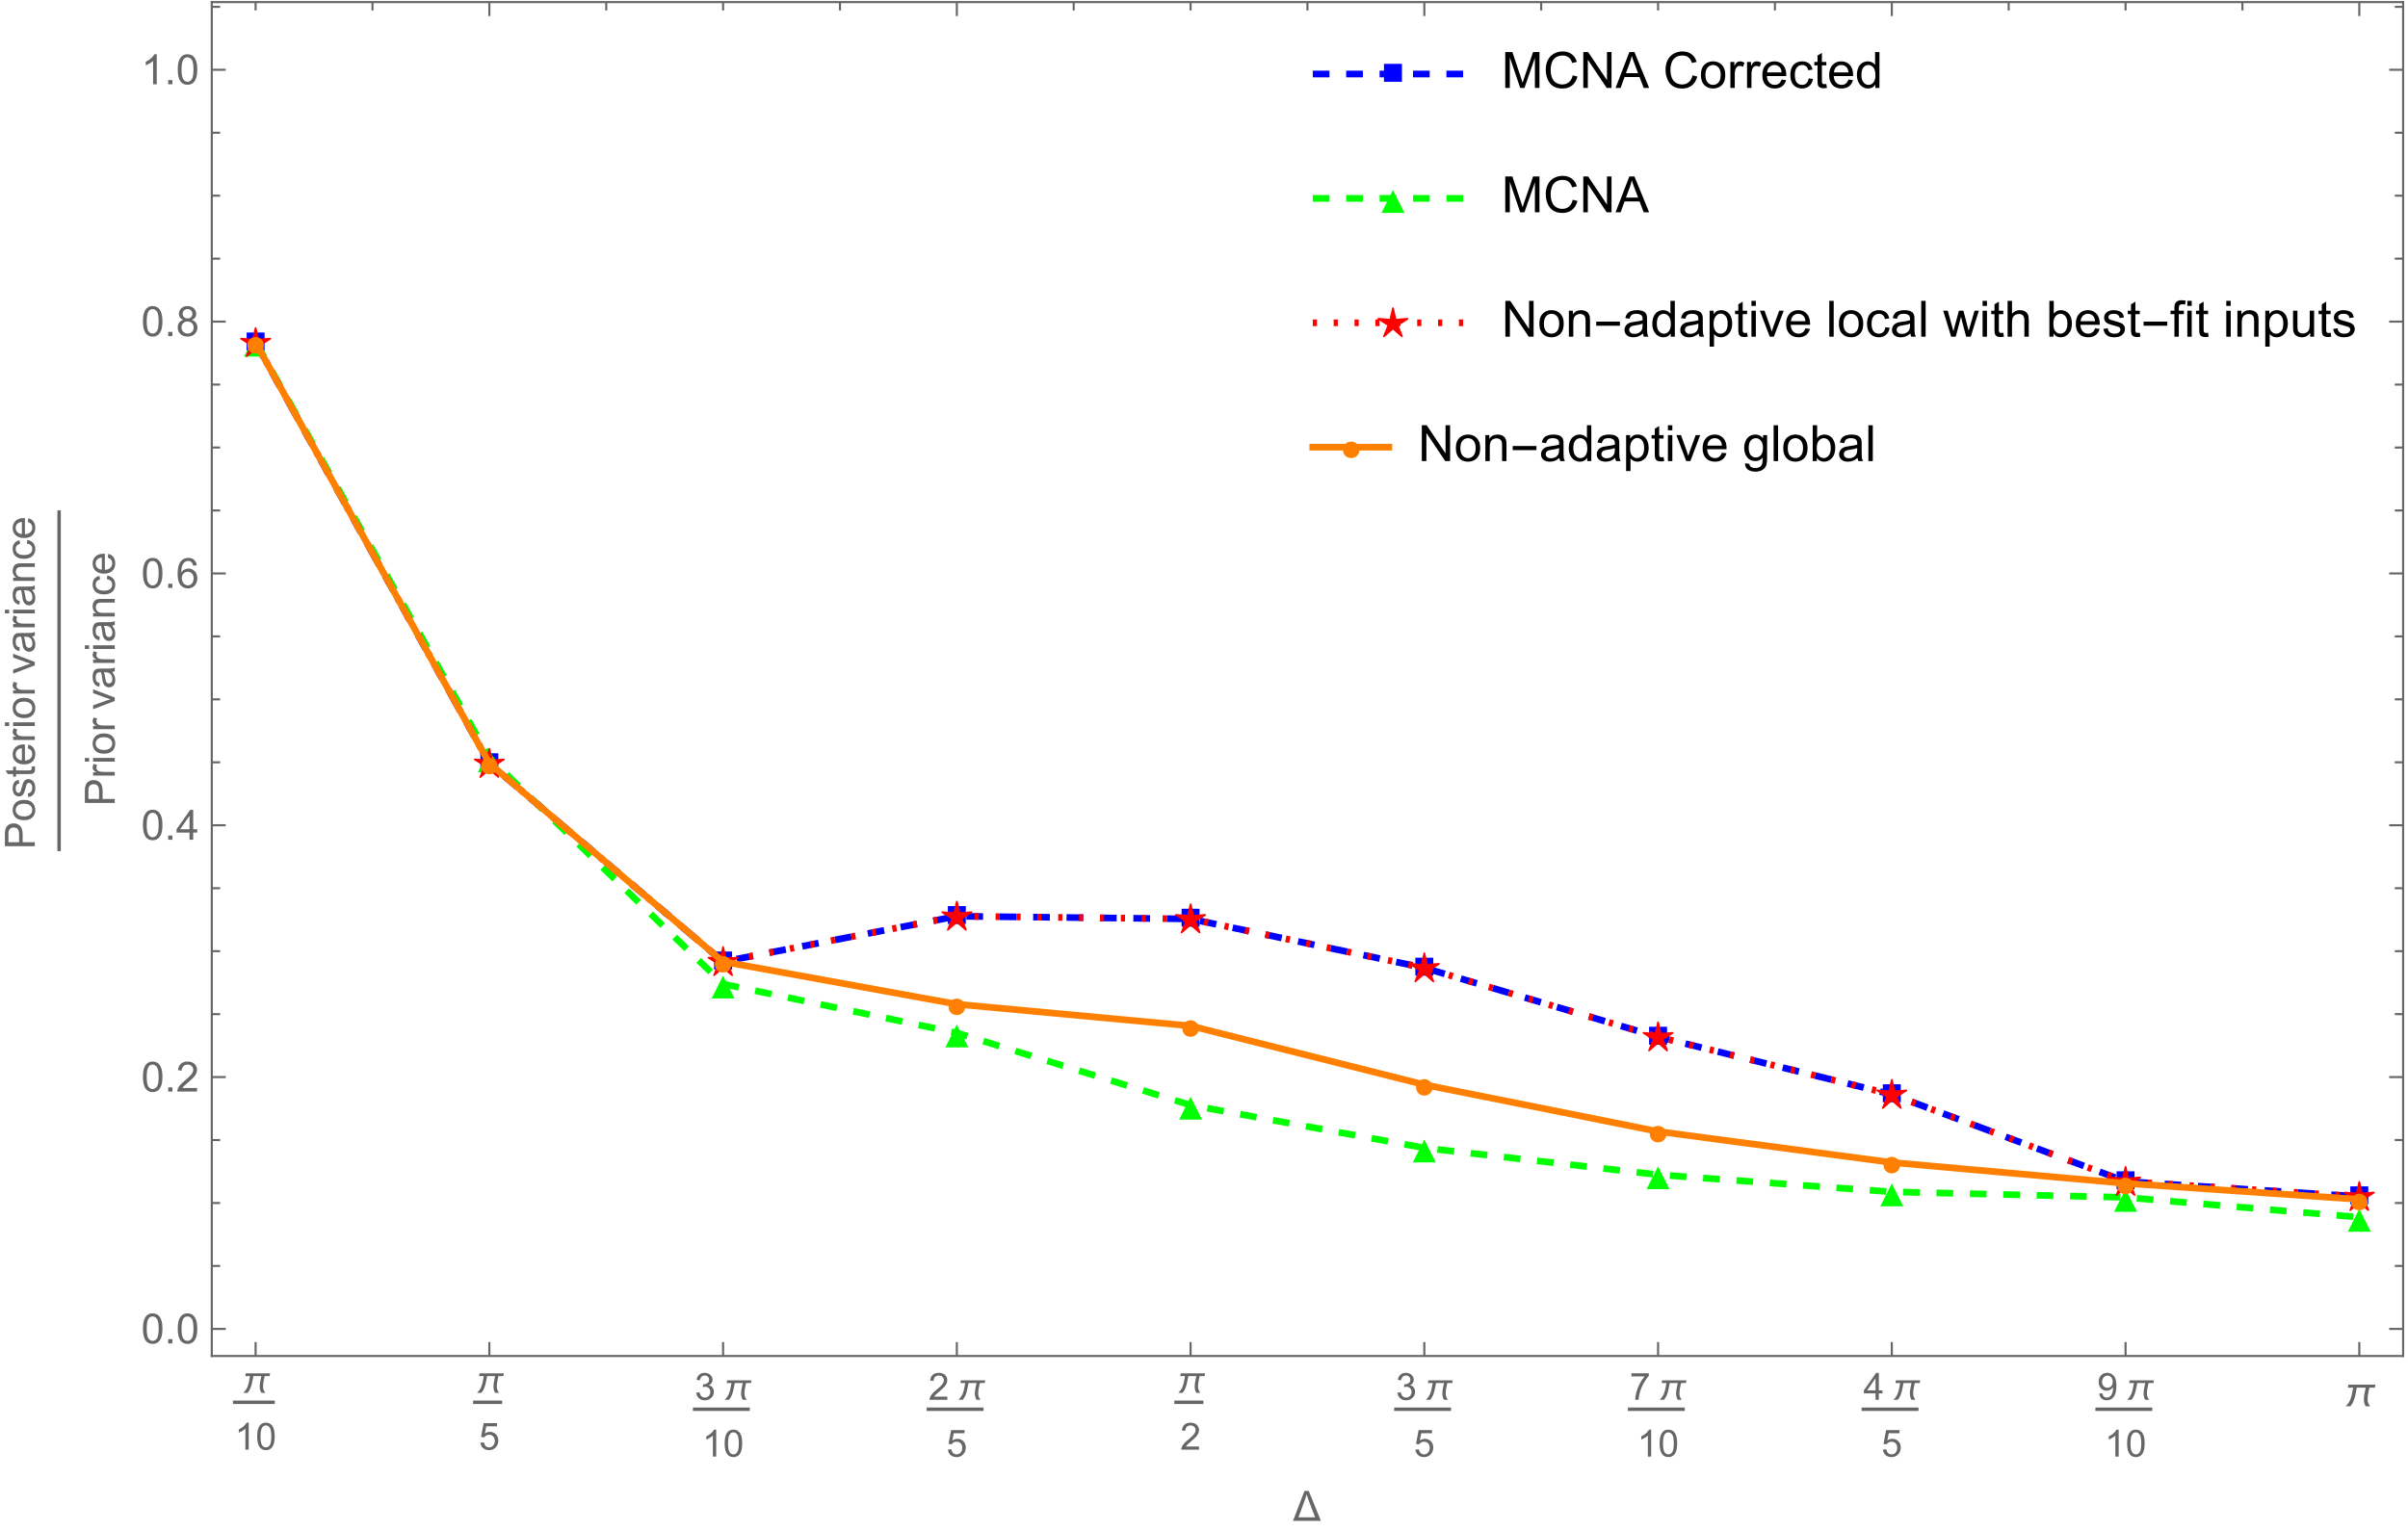 <?xml version="1.0" encoding="UTF-8"?>
<svg xmlns="http://www.w3.org/2000/svg" xmlns:xlink="http://www.w3.org/1999/xlink" width="692pt" height="440pt" viewBox="0 0 692 440" version="1.1">
<defs>
<g>
<symbol overflow="visible" id="glyph0-0">
<path style="stroke:none;" d="M 0.75 0 L 0.75 -9.598 L 5.25 -9.598 L 5.25 0 Z M 1.5 -0.75 L 4.5 -0.75 L 4.5 -8.848 L 1.5 -8.848 Z M 1.5 -0.75 "/>
</symbol>
<symbol overflow="visible" id="glyph0-1">
<path style="stroke:none;" d="M 6.18 -1.922 L 1.02 -1.922 L 1.02 -7.078 L 6.18 -7.078 Z M 6.18 -1.922 "/>
</symbol>
<symbol overflow="visible" id="glyph0-2">
<path style="stroke:none;" d="M 6.902 0 L 0.297 0 L 3.598 -6.574 Z M 6.902 0 "/>
</symbol>
<symbol overflow="visible" id="glyph0-3">
<path style="stroke:none;" d="M 9.344 -5.312 C 9.34 -5.258 9.32 -5.207 9.289 -5.156 C 9.273 -5.133 9.227 -5.094 9.145 -5.043 C 9.062 -4.984 8.973 -4.926 8.871 -4.867 C 8.77 -4.801 8.672 -4.742 8.582 -4.688 C 8.488 -4.633 8.426 -4.594 8.391 -4.57 L 6.516 -3.367 C 6.547 -3.293 6.598 -3.168 6.672 -2.996 C 6.742 -2.816 6.824 -2.621 6.914 -2.402 C 7 -2.184 7.094 -1.953 7.195 -1.711 C 7.293 -1.469 7.379 -1.246 7.461 -1.043 C 7.539 -0.836 7.605 -0.656 7.66 -0.504 C 7.711 -0.348 7.738 -0.25 7.742 -0.219 C 7.738 -0.156 7.719 -0.105 7.68 -0.066 C 7.637 -0.02 7.59 0 7.535 0 C 7.488 0 7.418 -0.031 7.324 -0.098 C 7.23 -0.16 7.133 -0.234 7.039 -0.32 C 6.938 -0.402 6.844 -0.484 6.758 -0.566 C 6.664 -0.648 6.602 -0.707 6.562 -0.742 L 4.898 -2.188 L 3.258 -0.766 C 3.23 -0.742 3.191 -0.707 3.141 -0.66 C 3.086 -0.609 3.027 -0.555 2.965 -0.5 C 2.902 -0.438 2.836 -0.383 2.766 -0.328 C 2.695 -0.27 2.625 -0.215 2.562 -0.168 C 2.496 -0.117 2.438 -0.078 2.387 -0.047 C 2.332 -0.016 2.293 0 2.266 0 C 2.211 0 2.16 -0.02 2.117 -0.066 C 2.07 -0.105 2.051 -0.156 2.051 -0.219 C 2.051 -0.234 2.062 -0.289 2.094 -0.375 C 2.121 -0.457 2.156 -0.547 2.195 -0.645 C 2.23 -0.738 2.266 -0.828 2.305 -0.922 C 2.336 -1.008 2.363 -1.07 2.383 -1.109 L 3.273 -3.367 L 1.367 -4.594 C 1.332 -4.613 1.273 -4.648 1.184 -4.707 C 1.09 -4.758 0.996 -4.816 0.902 -4.883 C 0.805 -4.941 0.715 -5 0.637 -5.055 C 0.555 -5.105 0.508 -5.141 0.5 -5.164 C 0.48 -5.18 0.469 -5.203 0.461 -5.23 C 0.449 -5.25 0.445 -5.277 0.445 -5.312 C 0.445 -5.402 0.473 -5.469 0.531 -5.508 C 0.59 -5.547 0.66 -5.566 0.742 -5.57 C 0.879 -5.566 1.016 -5.559 1.152 -5.543 C 1.289 -5.527 1.426 -5.512 1.562 -5.5 L 3.926 -5.305 L 4.461 -7.57 C 4.461 -7.605 4.477 -7.672 4.5 -7.773 C 4.523 -7.871 4.547 -7.977 4.574 -8.086 C 4.602 -8.195 4.629 -8.293 4.652 -8.383 C 4.676 -8.473 4.695 -8.527 4.711 -8.543 C 4.762 -8.602 4.824 -8.629 4.898 -8.633 C 4.949 -8.629 4.992 -8.605 5.035 -8.562 C 5.07 -8.516 5.105 -8.457 5.137 -8.387 C 5.164 -8.312 5.191 -8.234 5.215 -8.148 C 5.238 -8.059 5.258 -7.973 5.277 -7.887 C 5.293 -7.801 5.309 -7.719 5.324 -7.648 C 5.336 -7.57 5.348 -7.516 5.355 -7.484 L 5.867 -5.305 L 8.094 -5.492 C 8.25 -5.504 8.41 -5.52 8.57 -5.539 C 8.723 -5.555 8.883 -5.566 9.055 -5.566 C 9.133 -5.566 9.203 -5.547 9.258 -5.508 C 9.312 -5.469 9.34 -5.402 9.344 -5.312 Z M 9.344 -5.312 "/>
</symbol>
<symbol overflow="visible" id="glyph0-4">
<path style="stroke:none;" d="M 5.977 -3.398 C 5.977 -3.062 5.914 -2.75 5.793 -2.465 C 5.668 -2.172 5.5 -1.922 5.285 -1.711 C 5.066 -1.5 4.812 -1.332 4.527 -1.211 C 4.234 -1.09 3.926 -1.031 3.598 -1.031 C 3.254 -1.031 2.938 -1.09 2.652 -1.211 C 2.359 -1.328 2.109 -1.492 1.902 -1.707 C 1.688 -1.914 1.523 -2.164 1.406 -2.457 C 1.285 -2.742 1.223 -3.059 1.227 -3.398 C 1.223 -3.734 1.285 -4.047 1.406 -4.34 C 1.523 -4.625 1.688 -4.875 1.902 -5.09 C 2.109 -5.297 2.359 -5.465 2.652 -5.59 C 2.938 -5.711 3.254 -5.77 3.598 -5.773 C 3.926 -5.77 4.234 -5.707 4.527 -5.586 C 4.812 -5.461 5.066 -5.293 5.285 -5.078 C 5.5 -4.863 5.668 -4.613 5.793 -4.328 C 5.914 -4.039 5.977 -3.73 5.977 -3.398 Z M 5.977 -3.398 "/>
</symbol>
<symbol overflow="visible" id="glyph0-5">
<path style="stroke:none;" d="M 9.273 -6.227 L 9.102 -5.352 L 7.547 -5.352 C 7.477 -5.07 7.41 -4.793 7.348 -4.512 C 7.285 -4.23 7.227 -3.949 7.18 -3.668 C 7.129 -3.387 7.09 -3.102 7.062 -2.816 C 7.027 -2.531 7.012 -2.246 7.016 -1.961 C 7.012 -1.582 7.078 -1.234 7.215 -0.914 C 7.344 -0.594 7.527 -0.289 7.758 0 L 6.484 0 C 6.293 -0.305 6.156 -0.621 6.078 -0.957 C 5.992 -1.285 5.953 -1.633 5.953 -1.992 C 5.953 -2.277 5.969 -2.559 6.004 -2.844 C 6.035 -3.121 6.078 -3.402 6.133 -3.684 C 6.184 -3.961 6.242 -4.238 6.305 -4.516 C 6.367 -4.793 6.426 -5.07 6.484 -5.352 L 3.922 -5.352 C 3.828 -4.898 3.742 -4.434 3.66 -3.957 C 3.57 -3.473 3.461 -3 3.336 -2.531 C 3.203 -2.062 3.039 -1.609 2.84 -1.176 C 2.637 -0.742 2.379 -0.352 2.07 0 L 0.703 0 C 0.844 -0.148 0.98 -0.297 1.117 -0.445 C 1.254 -0.594 1.383 -0.75 1.508 -0.922 C 1.727 -1.23 1.91 -1.566 2.059 -1.93 C 2.199 -2.289 2.32 -2.664 2.418 -3.047 C 2.512 -3.43 2.59 -3.816 2.656 -4.207 C 2.719 -4.598 2.789 -4.977 2.859 -5.352 L 1.328 -5.352 L 1.508 -6.227 Z M 9.273 -6.227 "/>
</symbol>
<symbol overflow="visible" id="glyph0-6">
<path style="stroke:none;" d="M 8.098 0 L 0.07 0 L 3.367 -8.59 L 4.594 -8.59 Z M 6.422 -1.02 L 4.535 -5.988 C 4.434 -6.262 4.332 -6.535 4.234 -6.809 C 4.137 -7.082 4.055 -7.359 3.984 -7.648 C 3.914 -7.359 3.836 -7.078 3.75 -6.801 C 3.664 -6.523 3.57 -6.25 3.469 -5.977 L 1.648 -1.02 Z M 6.422 -1.02 "/>
</symbol>
<symbol overflow="visible" id="glyph1-0">
<path style="stroke:none;" d="M 1.801 0 L 1.801 -9 L 9 -9 L 9 0 Z M 2.023 -0.227 L 8.773 -0.227 L 8.773 -8.773 L 2.023 -8.773 Z M 2.023 -0.227 "/>
</symbol>
<symbol overflow="visible" id="glyph1-1">
<path style="stroke:none;" d="M 1.07 0 L 1.07 -10.309 L 3.121 -10.309 L 5.562 -3.008 C 5.781 -2.324 5.945 -1.816 6.055 -1.484 C 6.168 -1.855 6.352 -2.406 6.602 -3.137 L 9.07 -10.309 L 10.906 -10.309 L 10.906 0 L 9.59 0 L 9.59 -8.629 L 6.594 0 L 5.363 0 L 2.383 -8.773 L 2.383 0 Z M 1.07 0 "/>
</symbol>
<symbol overflow="visible" id="glyph1-2">
<path style="stroke:none;" d="M 8.465 -3.613 L 9.828 -3.27 C 9.539 -2.148 9.027 -1.293 8.285 -0.707 C 7.543 -0.117 6.633 0.176 5.562 0.176 C 4.445 0.176 3.543 -0.047 2.852 -0.5 C 2.152 -0.949 1.621 -1.605 1.262 -2.465 C 0.895 -3.32 0.715 -4.242 0.719 -5.23 C 0.715 -6.301 0.918 -7.238 1.332 -8.039 C 1.738 -8.836 2.324 -9.441 3.082 -9.859 C 3.84 -10.273 4.672 -10.48 5.582 -10.484 C 6.609 -10.48 7.477 -10.219 8.184 -9.695 C 8.883 -9.168 9.371 -8.43 9.652 -7.48 L 8.312 -7.164 C 8.07 -7.91 7.723 -8.457 7.27 -8.801 C 6.812 -9.145 6.242 -9.316 5.555 -9.316 C 4.762 -9.316 4.098 -9.125 3.566 -8.746 C 3.031 -8.363 2.656 -7.852 2.445 -7.215 C 2.227 -6.574 2.121 -5.918 2.125 -5.238 C 2.121 -4.359 2.25 -3.594 2.508 -2.941 C 2.762 -2.285 3.156 -1.797 3.699 -1.477 C 4.234 -1.152 4.82 -0.988 5.449 -0.992 C 6.211 -0.988 6.855 -1.211 7.387 -1.652 C 7.914 -2.09 8.273 -2.742 8.465 -3.613 Z M 8.465 -3.613 "/>
</symbol>
<symbol overflow="visible" id="glyph1-3">
<path style="stroke:none;" d="M 1.098 0 L 1.098 -10.309 L 2.496 -10.309 L 7.91 -2.215 L 7.91 -10.309 L 9.219 -10.309 L 9.219 0 L 7.82 0 L 2.406 -8.102 L 2.406 0 Z M 1.098 0 "/>
</symbol>
<symbol overflow="visible" id="glyph1-4">
<path style="stroke:none;" d="M -0.02 0 L 3.938 -10.309 L 5.406 -10.309 L 9.625 0 L 8.07 0 L 6.871 -3.121 L 2.559 -3.121 L 1.426 0 Z M 2.953 -4.234 L 6.449 -4.234 L 5.371 -7.086 C 5.039 -7.949 4.797 -8.664 4.641 -9.227 C 4.508 -8.562 4.32 -7.906 4.086 -7.258 Z M 2.953 -4.234 "/>
</symbol>
<symbol overflow="visible" id="glyph1-5">
<path style="stroke:none;" d="M 0.477 -3.734 C 0.473 -5.113 0.859 -6.137 1.633 -6.805 C 2.27 -7.355 3.051 -7.633 3.98 -7.637 C 5.004 -7.633 5.844 -7.297 6.496 -6.625 C 7.145 -5.949 7.469 -5.02 7.473 -3.84 C 7.469 -2.875 7.324 -2.121 7.039 -1.57 C 6.75 -1.02 6.332 -0.59 5.781 -0.289 C 5.23 0.016 4.629 0.164 3.98 0.168 C 2.93 0.164 2.086 -0.168 1.441 -0.836 C 0.797 -1.504 0.473 -2.469 0.477 -3.734 Z M 1.777 -3.734 C 1.773 -2.773 1.984 -2.059 2.402 -1.586 C 2.82 -1.105 3.344 -0.867 3.98 -0.871 C 4.605 -0.867 5.129 -1.105 5.547 -1.586 C 5.961 -2.062 6.168 -2.793 6.172 -3.777 C 6.168 -4.695 5.961 -5.395 5.543 -5.875 C 5.121 -6.348 4.598 -6.586 3.98 -6.59 C 3.344 -6.586 2.82 -6.348 2.402 -5.879 C 1.984 -5.402 1.773 -4.688 1.777 -3.734 Z M 1.777 -3.734 "/>
</symbol>
<symbol overflow="visible" id="glyph1-6">
<path style="stroke:none;" d="M 0.934 0 L 0.934 -7.469 L 2.074 -7.469 L 2.074 -6.336 C 2.363 -6.859 2.629 -7.211 2.879 -7.383 C 3.121 -7.551 3.395 -7.633 3.691 -7.637 C 4.117 -7.633 4.551 -7.496 4.992 -7.227 L 4.555 -6.055 C 4.242 -6.234 3.934 -6.328 3.629 -6.328 C 3.348 -6.328 3.102 -6.242 2.883 -6.078 C 2.66 -5.906 2.5 -5.676 2.41 -5.387 C 2.266 -4.934 2.195 -4.441 2.199 -3.91 L 2.199 0 Z M 0.934 0 "/>
</symbol>
<symbol overflow="visible" id="glyph1-7">
<path style="stroke:none;" d="M 6.062 -2.406 L 7.367 -2.242 C 7.156 -1.477 6.777 -0.883 6.223 -0.465 C 5.664 -0.043 4.949 0.164 4.086 0.168 C 2.988 0.164 2.121 -0.168 1.484 -0.84 C 0.844 -1.508 0.527 -2.453 0.527 -3.672 C 0.527 -4.926 0.848 -5.898 1.496 -6.594 C 2.141 -7.285 2.98 -7.633 4.016 -7.637 C 5.008 -7.633 5.824 -7.293 6.461 -6.617 C 7.09 -5.934 7.406 -4.977 7.41 -3.746 C 7.406 -3.668 7.402 -3.559 7.402 -3.41 L 1.836 -3.41 C 1.879 -2.59 2.113 -1.961 2.531 -1.523 C 2.945 -1.086 3.465 -0.867 4.094 -0.871 C 4.555 -0.867 4.949 -0.988 5.281 -1.234 C 5.605 -1.477 5.867 -1.867 6.062 -2.406 Z M 1.906 -4.449 L 6.074 -4.449 C 6.016 -5.074 5.855 -5.547 5.598 -5.863 C 5.191 -6.348 4.668 -6.59 4.027 -6.594 C 3.441 -6.59 2.953 -6.398 2.562 -6.012 C 2.164 -5.621 1.945 -5.098 1.906 -4.449 Z M 1.906 -4.449 "/>
</symbol>
<symbol overflow="visible" id="glyph1-8">
<path style="stroke:none;" d="M 5.82 -2.734 L 7.066 -2.574 C 6.93 -1.711 6.582 -1.039 6.023 -0.559 C 5.461 -0.074 4.77 0.164 3.957 0.168 C 2.934 0.164 2.113 -0.168 1.492 -0.832 C 0.871 -1.5 0.562 -2.457 0.562 -3.707 C 0.562 -4.508 0.695 -5.211 0.961 -5.82 C 1.227 -6.422 1.633 -6.879 2.184 -7.184 C 2.727 -7.484 3.32 -7.633 3.965 -7.637 C 4.773 -7.633 5.438 -7.43 5.957 -7.02 C 6.469 -6.609 6.797 -6.027 6.945 -5.273 L 5.715 -5.082 C 5.594 -5.582 5.387 -5.961 5.094 -6.215 C 4.793 -6.465 4.434 -6.59 4.016 -6.594 C 3.375 -6.59 2.859 -6.363 2.461 -5.906 C 2.062 -5.449 1.863 -4.727 1.863 -3.742 C 1.863 -2.734 2.055 -2.004 2.438 -1.551 C 2.82 -1.094 3.32 -0.867 3.945 -0.871 C 4.438 -0.867 4.852 -1.02 5.188 -1.328 C 5.516 -1.629 5.727 -2.098 5.82 -2.734 Z M 5.82 -2.734 "/>
</symbol>
<symbol overflow="visible" id="glyph1-9">
<path style="stroke:none;" d="M 3.711 -1.133 L 3.895 -0.016 C 3.535 0.059 3.215 0.094 2.938 0.098 C 2.477 0.094 2.121 0.023 1.871 -0.117 C 1.613 -0.262 1.438 -0.453 1.336 -0.691 C 1.23 -0.926 1.176 -1.422 1.18 -2.188 L 1.18 -6.484 L 0.254 -6.484 L 0.254 -7.469 L 1.18 -7.469 L 1.18 -9.316 L 2.441 -10.074 L 2.441 -7.469 L 3.711 -7.469 L 3.711 -6.484 L 2.441 -6.484 L 2.441 -2.117 C 2.438 -1.75 2.461 -1.52 2.508 -1.418 C 2.551 -1.316 2.621 -1.234 2.723 -1.172 C 2.82 -1.109 2.965 -1.078 3.156 -1.082 C 3.293 -1.078 3.477 -1.094 3.711 -1.133 Z M 3.711 -1.133 "/>
</symbol>
<symbol overflow="visible" id="glyph1-10">
<path style="stroke:none;" d="M 5.793 0 L 5.793 -0.941 C 5.316 -0.203 4.621 0.164 3.707 0.168 C 3.109 0.164 2.562 0.004 2.062 -0.324 C 1.562 -0.648 1.176 -1.109 0.902 -1.699 C 0.629 -2.285 0.492 -2.961 0.492 -3.727 C 0.492 -4.469 0.613 -5.145 0.863 -5.754 C 1.109 -6.359 1.484 -6.824 1.98 -7.148 C 2.477 -7.473 3.031 -7.633 3.648 -7.637 C 4.098 -7.633 4.5 -7.539 4.852 -7.352 C 5.203 -7.16 5.488 -6.914 5.711 -6.609 L 5.711 -10.309 L 6.969 -10.309 L 6.969 0 Z M 1.793 -3.727 C 1.793 -2.77 1.992 -2.055 2.398 -1.582 C 2.797 -1.105 3.273 -0.867 3.824 -0.871 C 4.375 -0.867 4.844 -1.094 5.234 -1.551 C 5.617 -2 5.812 -2.691 5.816 -3.621 C 5.812 -4.641 5.613 -5.391 5.223 -5.871 C 4.824 -6.348 4.34 -6.586 3.77 -6.59 C 3.203 -6.586 2.734 -6.355 2.359 -5.898 C 1.98 -5.438 1.793 -4.715 1.793 -3.727 Z M 1.793 -3.727 "/>
</symbol>
<symbol overflow="visible" id="glyph1-11">
<path style="stroke:none;" d="M 0.949 0 L 0.949 -7.469 L 2.09 -7.469 L 2.09 -6.406 C 2.633 -7.223 3.426 -7.633 4.465 -7.637 C 4.914 -7.633 5.328 -7.555 5.707 -7.395 C 6.082 -7.23 6.363 -7.016 6.555 -6.758 C 6.738 -6.492 6.867 -6.18 6.945 -5.82 C 6.988 -5.582 7.012 -5.172 7.016 -4.59 L 7.016 0 L 5.75 0 L 5.75 -4.543 C 5.746 -5.055 5.699 -5.441 5.602 -5.699 C 5.504 -5.953 5.328 -6.156 5.078 -6.309 C 4.824 -6.461 4.531 -6.539 4.199 -6.539 C 3.656 -6.539 3.191 -6.367 2.801 -6.023 C 2.41 -5.68 2.215 -5.031 2.215 -4.078 L 2.215 0 Z M 0.949 0 "/>
</symbol>
<symbol overflow="visible" id="glyph1-12">
<path style="stroke:none;" d="M 5.82 -0.922 C 5.348 -0.52 4.898 -0.238 4.465 -0.078 C 4.031 0.086 3.566 0.164 3.074 0.168 C 2.25 0.164 1.617 -0.035 1.18 -0.434 C 0.734 -0.832 0.516 -1.344 0.52 -1.969 C 0.516 -2.332 0.598 -2.664 0.77 -2.969 C 0.934 -3.27 1.152 -3.512 1.422 -3.699 C 1.691 -3.879 1.996 -4.02 2.336 -4.113 C 2.582 -4.176 2.957 -4.238 3.461 -4.305 C 4.48 -4.422 5.23 -4.566 5.715 -4.738 C 5.715 -4.91 5.719 -5.02 5.723 -5.07 C 5.719 -5.582 5.598 -5.945 5.363 -6.16 C 5.035 -6.441 4.555 -6.586 3.922 -6.59 C 3.324 -6.586 2.887 -6.48 2.605 -6.273 C 2.32 -6.062 2.109 -5.695 1.977 -5.168 L 0.738 -5.336 C 0.848 -5.863 1.031 -6.293 1.293 -6.621 C 1.547 -6.945 1.918 -7.195 2.41 -7.371 C 2.895 -7.547 3.461 -7.633 4.105 -7.637 C 4.742 -7.633 5.262 -7.559 5.66 -7.41 C 6.059 -7.258 6.352 -7.07 6.539 -6.844 C 6.727 -6.617 6.855 -6.328 6.934 -5.984 C 6.973 -5.766 6.996 -5.379 6.996 -4.816 L 6.996 -3.129 C 6.996 -1.949 7.02 -1.203 7.074 -0.895 C 7.125 -0.582 7.234 -0.285 7.398 0 L 6.074 0 C 5.941 -0.262 5.855 -0.566 5.82 -0.922 Z M 5.715 -3.746 C 5.254 -3.555 4.566 -3.398 3.648 -3.27 C 3.125 -3.191 2.758 -3.105 2.543 -3.016 C 2.328 -2.918 2.16 -2.781 2.047 -2.605 C 1.926 -2.422 1.867 -2.223 1.871 -2.004 C 1.867 -1.664 1.996 -1.383 2.254 -1.16 C 2.508 -0.934 2.883 -0.82 3.375 -0.824 C 3.859 -0.82 4.293 -0.926 4.676 -1.141 C 5.055 -1.352 5.332 -1.645 5.512 -2.02 C 5.645 -2.301 5.711 -2.723 5.715 -3.285 Z M 5.715 -3.746 "/>
</symbol>
<symbol overflow="visible" id="glyph1-13">
<path style="stroke:none;" d="M 0.949 2.863 L 0.949 -7.469 L 2.102 -7.469 L 2.102 -6.496 C 2.371 -6.875 2.68 -7.16 3.023 -7.352 C 3.363 -7.539 3.777 -7.633 4.27 -7.637 C 4.902 -7.633 5.465 -7.469 5.953 -7.145 C 6.441 -6.812 6.809 -6.352 7.059 -5.754 C 7.305 -5.156 7.43 -4.5 7.434 -3.789 C 7.43 -3.023 7.293 -2.336 7.02 -1.727 C 6.746 -1.113 6.348 -0.645 5.824 -0.32 C 5.301 0.004 4.75 0.164 4.176 0.168 C 3.75 0.164 3.371 0.078 3.039 -0.098 C 2.703 -0.273 2.43 -0.5 2.215 -0.773 L 2.215 2.863 Z M 2.094 -3.691 C 2.09 -2.73 2.285 -2.02 2.676 -1.559 C 3.062 -1.098 3.535 -0.867 4.094 -0.871 C 4.652 -0.867 5.133 -1.105 5.535 -1.586 C 5.934 -2.059 6.133 -2.797 6.137 -3.797 C 6.133 -4.746 5.938 -5.457 5.551 -5.934 C 5.156 -6.406 4.691 -6.645 4.148 -6.645 C 3.609 -6.645 3.129 -6.391 2.715 -5.887 C 2.297 -5.383 2.09 -4.652 2.094 -3.691 Z M 2.094 -3.691 "/>
</symbol>
<symbol overflow="visible" id="glyph1-14">
<path style="stroke:none;" d="M 0.957 -8.852 L 0.957 -10.309 L 2.223 -10.309 L 2.223 -8.852 Z M 0.957 0 L 0.957 -7.469 L 2.223 -7.469 L 2.223 0 Z M 0.957 0 "/>
</symbol>
<symbol overflow="visible" id="glyph1-15">
<path style="stroke:none;" d="M 3.023 0 L 0.184 -7.469 L 1.52 -7.469 L 3.121 -2.996 C 3.293 -2.508 3.453 -2.008 3.602 -1.492 C 3.711 -1.883 3.867 -2.355 4.07 -2.91 L 5.73 -7.469 L 7.031 -7.469 L 4.203 0 Z M 3.023 0 "/>
</symbol>
<symbol overflow="visible" id="glyph1-16">
<path style="stroke:none;" d="M 0.922 0 L 0.922 -10.309 L 2.188 -10.309 L 2.188 0 Z M 0.922 0 "/>
</symbol>
<symbol overflow="visible" id="glyph1-17">
<path style="stroke:none;" d="M 2.328 0 L 0.043 -7.469 L 1.352 -7.469 L 2.539 -3.156 L 2.98 -1.555 C 2.996 -1.629 3.125 -2.145 3.367 -3.094 L 4.555 -7.469 L 5.855 -7.469 L 6.977 -3.137 L 7.348 -1.707 L 7.777 -3.148 L 9.055 -7.469 L 10.285 -7.469 L 7.953 0 L 6.637 0 L 5.449 -4.473 L 5.16 -5.746 L 3.648 0 Z M 2.328 0 "/>
</symbol>
<symbol overflow="visible" id="glyph1-18">
<path style="stroke:none;" d="M 0.949 0 L 0.949 -10.309 L 2.215 -10.309 L 2.215 -6.609 C 2.805 -7.293 3.547 -7.633 4.449 -7.637 C 5 -7.633 5.48 -7.523 5.891 -7.309 C 6.297 -7.086 6.59 -6.785 6.766 -6.402 C 6.941 -6.016 7.031 -5.457 7.031 -4.73 L 7.031 0 L 5.766 0 L 5.766 -4.73 C 5.766 -5.359 5.625 -5.82 5.352 -6.113 C 5.074 -6.398 4.688 -6.543 4.191 -6.547 C 3.812 -6.543 3.461 -6.445 3.133 -6.254 C 2.801 -6.055 2.566 -5.793 2.426 -5.461 C 2.285 -5.129 2.215 -4.668 2.215 -4.086 L 2.215 0 Z M 0.949 0 "/>
</symbol>
<symbol overflow="visible" id="glyph1-19">
<path style="stroke:none;" d="M 2.117 0 L 0.941 0 L 0.941 -10.309 L 2.207 -10.309 L 2.207 -6.629 C 2.738 -7.297 3.422 -7.633 4.254 -7.637 C 4.711 -7.633 5.145 -7.543 5.555 -7.359 C 5.965 -7.172 6.301 -6.91 6.57 -6.578 C 6.832 -6.238 7.039 -5.832 7.191 -5.363 C 7.34 -4.887 7.418 -4.383 7.418 -3.848 C 7.418 -2.562 7.102 -1.574 6.469 -0.879 C 5.836 -0.184 5.074 0.164 4.191 0.168 C 3.305 0.164 2.613 -0.199 2.117 -0.934 Z M 2.102 -3.789 C 2.098 -2.891 2.219 -2.242 2.469 -1.848 C 2.863 -1.191 3.402 -0.867 4.086 -0.871 C 4.633 -0.867 5.113 -1.105 5.52 -1.59 C 5.922 -2.066 6.121 -2.785 6.125 -3.742 C 6.121 -4.715 5.93 -5.434 5.543 -5.898 C 5.156 -6.359 4.688 -6.59 4.141 -6.594 C 3.586 -6.59 3.109 -6.352 2.707 -5.871 C 2.301 -5.391 2.098 -4.695 2.102 -3.789 Z M 2.102 -3.789 "/>
</symbol>
<symbol overflow="visible" id="glyph1-20">
<path style="stroke:none;" d="M 0.441 -2.23 L 1.695 -2.426 C 1.762 -1.922 1.957 -1.535 2.281 -1.27 C 2.598 -1 3.047 -0.867 3.629 -0.871 C 4.207 -0.867 4.641 -0.984 4.922 -1.227 C 5.203 -1.461 5.344 -1.738 5.344 -2.059 C 5.344 -2.34 5.219 -2.566 4.973 -2.734 C 4.797 -2.844 4.363 -2.988 3.676 -3.164 C 2.746 -3.398 2.105 -3.598 1.746 -3.77 C 1.387 -3.938 1.113 -4.176 0.93 -4.48 C 0.742 -4.781 0.648 -5.117 0.652 -5.484 C 0.648 -5.816 0.727 -6.125 0.879 -6.41 C 1.031 -6.691 1.238 -6.926 1.504 -7.117 C 1.699 -7.258 1.969 -7.379 2.309 -7.484 C 2.648 -7.582 3.012 -7.633 3.402 -7.637 C 3.984 -7.633 4.5 -7.551 4.945 -7.383 C 5.387 -7.211 5.711 -6.98 5.926 -6.695 C 6.133 -6.406 6.281 -6.02 6.363 -5.539 L 5.125 -5.371 C 5.066 -5.754 4.902 -6.055 4.637 -6.27 C 4.363 -6.484 3.984 -6.59 3.496 -6.594 C 2.91 -6.59 2.496 -6.496 2.25 -6.305 C 2 -6.113 1.875 -5.887 1.879 -5.633 C 1.875 -5.465 1.926 -5.316 2.031 -5.188 C 2.133 -5.047 2.293 -4.938 2.516 -4.852 C 2.641 -4.805 3.016 -4.695 3.637 -4.527 C 4.527 -4.285 5.152 -4.09 5.508 -3.938 C 5.859 -3.785 6.137 -3.562 6.34 -3.273 C 6.543 -2.98 6.645 -2.621 6.645 -2.195 C 6.645 -1.77 6.52 -1.371 6.273 -1 C 6.027 -0.625 5.672 -0.336 5.211 -0.137 C 4.742 0.066 4.219 0.164 3.637 0.168 C 2.664 0.164 1.922 -0.035 1.414 -0.434 C 0.902 -0.836 0.578 -1.434 0.441 -2.23 Z M 0.441 -2.23 "/>
</symbol>
<symbol overflow="visible" id="glyph1-21">
<path style="stroke:none;" d="M 1.25 0 L 1.25 -6.484 L 0.133 -6.484 L 0.133 -7.469 L 1.25 -7.469 L 1.25 -8.262 C 1.246 -8.762 1.293 -9.133 1.387 -9.379 C 1.504 -9.703 1.719 -9.969 2.027 -10.176 C 2.332 -10.379 2.762 -10.48 3.32 -10.484 C 3.672 -10.48 4.066 -10.438 4.5 -10.355 L 4.309 -9.254 C 4.043 -9.297 3.797 -9.32 3.566 -9.324 C 3.18 -9.32 2.906 -9.238 2.75 -9.078 C 2.586 -8.91 2.508 -8.605 2.512 -8.156 L 2.512 -7.469 L 3.965 -7.469 L 3.965 -6.484 L 2.512 -6.484 L 2.512 0 Z M 1.25 0 "/>
</symbol>
<symbol overflow="visible" id="glyph1-22">
<path style="stroke:none;" d="M 5.844 0 L 5.844 -1.098 C 5.258 -0.254 4.469 0.164 3.473 0.168 C 3.031 0.164 2.621 0.082 2.238 -0.082 C 1.855 -0.25 1.57 -0.461 1.387 -0.719 C 1.199 -0.973 1.07 -1.285 1 -1.66 C 0.945 -1.902 0.918 -2.297 0.922 -2.84 L 0.922 -7.469 L 2.188 -7.469 L 2.188 -3.324 C 2.184 -2.66 2.211 -2.215 2.266 -1.988 C 2.34 -1.652 2.508 -1.395 2.77 -1.207 C 3.023 -1.016 3.344 -0.918 3.727 -0.922 C 4.105 -0.918 4.461 -1.016 4.793 -1.211 C 5.125 -1.402 5.359 -1.668 5.5 -2.008 C 5.637 -2.34 5.707 -2.824 5.711 -3.465 L 5.711 -7.469 L 6.977 -7.469 L 6.977 0 Z M 5.844 0 "/>
</symbol>
<symbol overflow="visible" id="glyph1-23">
<path style="stroke:none;" d="M 0.719 0.617 L 1.949 0.801 C 1.996 1.18 2.137 1.457 2.375 1.633 C 2.688 1.863 3.117 1.98 3.664 1.984 C 4.246 1.98 4.699 1.863 5.02 1.633 C 5.336 1.395 5.551 1.066 5.668 0.648 C 5.73 0.387 5.762 -0.152 5.758 -0.977 C 5.203 -0.324 4.516 0 3.691 0 C 2.664 0 1.867 -0.367 1.309 -1.109 C 0.742 -1.848 0.461 -2.738 0.465 -3.777 C 0.461 -4.484 0.59 -5.141 0.852 -5.746 C 1.105 -6.348 1.48 -6.812 1.973 -7.145 C 2.461 -7.469 3.035 -7.633 3.699 -7.637 C 4.574 -7.633 5.301 -7.277 5.879 -6.566 L 5.879 -7.469 L 7.047 -7.469 L 7.047 -1.012 C 7.043 0.148 6.926 0.969 6.691 1.457 C 6.453 1.941 6.078 2.324 5.566 2.609 C 5.051 2.887 4.418 3.027 3.672 3.031 C 2.777 3.027 2.059 2.828 1.512 2.43 C 0.961 2.027 0.695 1.422 0.719 0.617 Z M 1.766 -3.867 C 1.762 -2.887 1.957 -2.172 2.348 -1.723 C 2.734 -1.27 3.223 -1.043 3.812 -1.047 C 4.391 -1.043 4.879 -1.266 5.273 -1.719 C 5.664 -2.164 5.859 -2.867 5.863 -3.824 C 5.859 -4.734 5.656 -5.422 5.254 -5.891 C 4.848 -6.352 4.359 -6.586 3.789 -6.59 C 3.223 -6.586 2.746 -6.355 2.355 -5.902 C 1.961 -5.441 1.762 -4.766 1.766 -3.867 Z M 1.766 -3.867 "/>
</symbol>
<symbol overflow="visible" id="glyph2-0">
<path style="stroke:none;" d="M 0.898 0 L 0.898 -11.516 L 6.301 -11.516 L 6.301 0 Z M 1.801 -0.898 L 5.398 -0.898 L 5.398 -10.617 L 1.801 -10.617 Z M 1.801 -0.898 "/>
</symbol>
<symbol overflow="visible" id="glyph2-1">
<path style="stroke:none;" d="M 7.613 -3.156 L 0.793 -3.156 L 0.793 -4.34 L 7.613 -4.34 Z M 7.613 -3.156 "/>
</symbol>
<symbol overflow="visible" id="glyph3-0">
<path style="stroke:none;" d="M 0.676 0 L 0.676 -8.637 L 4.727 -8.637 L 4.727 0 Z M 1.352 -0.676 L 4.051 -0.676 L 4.051 -7.961 L 1.352 -7.961 Z M 1.352 -0.676 "/>
</symbol>
<symbol overflow="visible" id="glyph3-1">
<path style="stroke:none;" d="M 8.348 -5.605 L 8.191 -4.816 L 6.793 -4.816 C 6.73 -4.566 6.672 -4.312 6.613 -4.059 C 6.555 -3.805 6.504 -3.551 6.461 -3.301 C 6.418 -3.043 6.383 -2.789 6.355 -2.535 C 6.324 -2.277 6.309 -2.02 6.312 -1.766 C 6.309 -1.422 6.371 -1.109 6.492 -0.824 C 6.609 -0.535 6.77 -0.262 6.98 0 L 5.836 0 C 5.668 -0.277 5.547 -0.562 5.473 -0.863 C 5.395 -1.156 5.355 -1.469 5.359 -1.793 C 5.355 -2.051 5.371 -2.305 5.402 -2.559 C 5.434 -2.809 5.473 -3.059 5.52 -3.312 C 5.566 -3.562 5.617 -3.816 5.672 -4.066 C 5.727 -4.316 5.781 -4.566 5.836 -4.816 L 3.527 -4.816 C 3.449 -4.414 3.371 -3.996 3.293 -3.562 C 3.215 -3.125 3.117 -2.695 3.004 -2.277 C 2.883 -1.852 2.734 -1.445 2.555 -1.059 C 2.375 -0.664 2.145 -0.312 1.863 0 L 0.633 0 C 0.758 -0.133 0.883 -0.266 1.008 -0.402 C 1.129 -0.535 1.242 -0.676 1.355 -0.828 C 1.555 -1.105 1.723 -1.41 1.852 -1.738 C 1.98 -2.062 2.086 -2.398 2.176 -2.746 C 2.258 -3.09 2.332 -3.438 2.391 -3.789 C 2.445 -4.137 2.504 -4.48 2.574 -4.816 L 1.195 -4.816 L 1.355 -5.605 Z M 8.348 -5.605 "/>
</symbol>
<symbol overflow="visible" id="glyph4-0">
<path style="stroke:none;" d="M 1.352 0 L 1.352 -6.75 L 6.75 -6.75 L 6.75 0 Z M 1.52 -0.168 L 6.582 -0.168 L 6.582 -6.582 L 1.52 -6.582 Z M 1.52 -0.168 "/>
</symbol>
<symbol overflow="visible" id="glyph4-1">
<path style="stroke:none;" d="M 4.023 0 L 3.074 0 L 3.074 -6.047 C 2.844 -5.828 2.543 -5.609 2.172 -5.395 C 1.801 -5.172 1.469 -5.008 1.176 -4.902 L 1.176 -5.82 C 1.703 -6.066 2.168 -6.371 2.566 -6.727 C 2.965 -7.082 3.246 -7.426 3.41 -7.762 L 4.023 -7.762 Z M 4.023 0 "/>
</symbol>
<symbol overflow="visible" id="glyph4-2">
<path style="stroke:none;" d="M 0.449 -3.812 C 0.445 -4.723 0.539 -5.457 0.73 -6.02 C 0.914 -6.574 1.191 -7.004 1.566 -7.309 C 1.934 -7.605 2.402 -7.758 2.969 -7.762 C 3.379 -7.758 3.742 -7.676 4.059 -7.512 C 4.371 -7.344 4.629 -7.102 4.836 -6.789 C 5.035 -6.473 5.195 -6.09 5.312 -5.637 C 5.426 -5.184 5.484 -4.574 5.488 -3.812 C 5.484 -2.902 5.391 -2.172 5.207 -1.617 C 5.02 -1.059 4.742 -0.625 4.371 -0.324 C 4 -0.02 3.531 0.129 2.969 0.133 C 2.223 0.129 1.637 -0.137 1.211 -0.668 C 0.699 -1.309 0.445 -2.355 0.449 -3.812 Z M 1.422 -3.812 C 1.418 -2.543 1.566 -1.699 1.867 -1.277 C 2.164 -0.855 2.531 -0.645 2.969 -0.648 C 3.402 -0.645 3.77 -0.855 4.066 -1.281 C 4.363 -1.699 4.512 -2.543 4.516 -3.812 C 4.512 -5.082 4.363 -5.926 4.066 -6.348 C 3.77 -6.762 3.398 -6.973 2.957 -6.977 C 2.52 -6.973 2.172 -6.789 1.914 -6.422 C 1.582 -5.949 1.418 -5.078 1.422 -3.812 Z M 1.422 -3.812 "/>
</symbol>
<symbol overflow="visible" id="glyph4-3">
<path style="stroke:none;" d="M 0.449 -2.023 L 1.445 -2.109 C 1.516 -1.625 1.688 -1.258 1.957 -1.016 C 2.227 -0.766 2.551 -0.645 2.934 -0.648 C 3.387 -0.645 3.773 -0.816 4.09 -1.164 C 4.406 -1.508 4.562 -1.965 4.566 -2.535 C 4.562 -3.074 4.41 -3.5 4.109 -3.816 C 3.805 -4.129 3.41 -4.289 2.918 -4.289 C 2.609 -4.289 2.332 -4.219 2.086 -4.078 C 1.84 -3.938 1.645 -3.758 1.508 -3.539 L 0.617 -3.656 L 1.367 -7.625 L 5.211 -7.625 L 5.211 -6.719 L 2.125 -6.719 L 1.707 -4.641 C 2.168 -4.961 2.656 -5.121 3.168 -5.125 C 3.844 -5.121 4.414 -4.887 4.879 -4.422 C 5.34 -3.953 5.57 -3.352 5.574 -2.621 C 5.57 -1.918 5.367 -1.316 4.961 -0.809 C 4.465 -0.184 3.789 0.129 2.934 0.133 C 2.227 0.129 1.652 -0.066 1.211 -0.457 C 0.762 -0.852 0.508 -1.371 0.449 -2.023 Z M 0.449 -2.023 "/>
</symbol>
<symbol overflow="visible" id="glyph4-4">
<path style="stroke:none;" d="M 0.453 -2.039 L 1.402 -2.168 C 1.508 -1.629 1.695 -1.238 1.957 -1.004 C 2.219 -0.762 2.539 -0.645 2.918 -0.648 C 3.363 -0.645 3.738 -0.801 4.047 -1.113 C 4.352 -1.422 4.504 -1.805 4.508 -2.262 C 4.504 -2.699 4.363 -3.059 4.082 -3.34 C 3.797 -3.621 3.434 -3.762 2.996 -3.766 C 2.812 -3.762 2.59 -3.727 2.324 -3.66 L 2.43 -4.492 C 2.492 -4.484 2.543 -4.48 2.582 -4.484 C 2.984 -4.48 3.348 -4.586 3.676 -4.797 C 3.996 -5.004 4.16 -5.328 4.16 -5.773 C 4.16 -6.117 4.039 -6.406 3.805 -6.637 C 3.566 -6.863 3.266 -6.977 2.895 -6.98 C 2.523 -6.977 2.215 -6.863 1.969 -6.633 C 1.723 -6.398 1.562 -6.051 1.496 -5.59 L 0.547 -5.758 C 0.66 -6.395 0.926 -6.887 1.34 -7.238 C 1.75 -7.582 2.262 -7.758 2.875 -7.762 C 3.293 -7.758 3.68 -7.668 4.039 -7.488 C 4.391 -7.309 4.664 -7.062 4.852 -6.75 C 5.039 -6.438 5.133 -6.105 5.137 -5.754 C 5.133 -5.418 5.043 -5.113 4.867 -4.84 C 4.684 -4.566 4.418 -4.348 4.07 -4.188 C 4.527 -4.078 4.883 -3.859 5.137 -3.527 C 5.387 -3.195 5.512 -2.781 5.516 -2.285 C 5.512 -1.605 5.266 -1.031 4.777 -0.566 C 4.281 -0.098 3.66 0.133 2.91 0.137 C 2.23 0.133 1.668 -0.066 1.219 -0.469 C 0.77 -0.871 0.512 -1.395 0.453 -2.039 Z M 0.453 -2.039 "/>
</symbol>
<symbol overflow="visible" id="glyph4-5">
<path style="stroke:none;" d="M 5.438 -0.914 L 5.438 0 L 0.328 0 C 0.32 -0.227 0.355 -0.445 0.438 -0.66 C 0.566 -1.004 0.773 -1.348 1.062 -1.688 C 1.344 -2.023 1.758 -2.414 2.305 -2.859 C 3.141 -3.547 3.711 -4.09 4.008 -4.492 C 4.301 -4.895 4.445 -5.277 4.449 -5.637 C 4.445 -6.012 4.312 -6.328 4.047 -6.59 C 3.777 -6.844 3.426 -6.973 2.996 -6.977 C 2.535 -6.973 2.172 -6.836 1.898 -6.562 C 1.625 -6.289 1.484 -5.91 1.48 -5.426 L 0.508 -5.527 C 0.57 -6.25 0.82 -6.805 1.258 -7.188 C 1.691 -7.566 2.277 -7.758 3.016 -7.762 C 3.754 -7.758 4.34 -7.551 4.777 -7.145 C 5.207 -6.73 5.426 -6.223 5.426 -5.617 C 5.426 -5.305 5.359 -5 5.234 -4.703 C 5.105 -4.402 4.898 -4.086 4.605 -3.758 C 4.309 -3.426 3.82 -2.973 3.145 -2.398 C 2.57 -1.918 2.203 -1.594 2.047 -1.426 C 1.883 -1.254 1.75 -1.086 1.645 -0.914 Z M 5.438 -0.914 "/>
</symbol>
<symbol overflow="visible" id="glyph4-6">
<path style="stroke:none;" d="M 0.512 -6.719 L 0.512 -7.629 L 5.516 -7.629 L 5.516 -6.891 C 5.02 -6.367 4.531 -5.668 4.051 -4.801 C 3.566 -3.93 3.195 -3.039 2.934 -2.125 C 2.742 -1.477 2.621 -0.77 2.566 0 L 1.594 0 C 1.602 -0.609 1.719 -1.344 1.949 -2.203 C 2.176 -3.062 2.504 -3.891 2.934 -4.695 C 3.359 -5.492 3.812 -6.168 4.297 -6.719 Z M 0.512 -6.719 "/>
</symbol>
<symbol overflow="visible" id="glyph4-7">
<path style="stroke:none;" d="M 3.492 0 L 3.492 -1.852 L 0.137 -1.852 L 0.137 -2.723 L 3.664 -7.73 L 4.441 -7.73 L 4.441 -2.723 L 5.484 -2.723 L 5.484 -1.852 L 4.441 -1.852 L 4.441 0 Z M 3.492 -2.723 L 3.492 -6.207 L 1.07 -2.723 Z M 3.492 -2.723 "/>
</symbol>
<symbol overflow="visible" id="glyph4-8">
<path style="stroke:none;" d="M 0.59 -1.789 L 1.504 -1.871 C 1.578 -1.441 1.727 -1.133 1.945 -0.938 C 2.164 -0.742 2.441 -0.645 2.785 -0.648 C 3.074 -0.645 3.332 -0.711 3.551 -0.848 C 3.77 -0.98 3.949 -1.16 4.094 -1.383 C 4.23 -1.605 4.348 -1.906 4.445 -2.289 C 4.535 -2.668 4.582 -3.055 4.586 -3.449 C 4.582 -3.488 4.582 -3.551 4.582 -3.637 C 4.391 -3.332 4.129 -3.086 3.805 -2.902 C 3.473 -2.711 3.117 -2.617 2.738 -2.621 C 2.094 -2.617 1.555 -2.852 1.113 -3.316 C 0.668 -3.777 0.445 -4.387 0.449 -5.152 C 0.445 -5.934 0.676 -6.566 1.141 -7.043 C 1.602 -7.52 2.18 -7.758 2.879 -7.762 C 3.379 -7.758 3.84 -7.621 4.258 -7.355 C 4.672 -7.082 4.988 -6.699 5.207 -6.199 C 5.422 -5.699 5.531 -4.973 5.531 -4.023 C 5.531 -3.035 5.422 -2.25 5.207 -1.664 C 4.992 -1.078 4.672 -0.629 4.25 -0.324 C 3.824 -0.02 3.328 0.129 2.762 0.133 C 2.152 0.129 1.66 -0.035 1.281 -0.371 C 0.895 -0.703 0.664 -1.176 0.59 -1.789 Z M 4.477 -5.199 C 4.477 -5.738 4.328 -6.172 4.039 -6.496 C 3.746 -6.812 3.398 -6.973 2.996 -6.977 C 2.57 -6.973 2.203 -6.801 1.891 -6.457 C 1.574 -6.113 1.418 -5.668 1.422 -5.121 C 1.418 -4.629 1.566 -4.227 1.867 -3.922 C 2.164 -3.609 2.531 -3.457 2.969 -3.461 C 3.406 -3.457 3.766 -3.609 4.051 -3.922 C 4.332 -4.227 4.477 -4.652 4.477 -5.199 Z M 4.477 -5.199 "/>
</symbol>
<symbol overflow="visible" id="glyph5-0">
<path style="stroke:none;" d="M 1.5 0 L 1.5 -7.5 L 7.5 -7.5 L 7.5 0 Z M 1.688 -0.188 L 7.312 -0.188 L 7.312 -7.312 L 1.688 -7.312 Z M 1.688 -0.188 "/>
</symbol>
<symbol overflow="visible" id="glyph5-1">
<path style="stroke:none;" d="M 0.5 -4.234 C 0.496 -5.246 0.602 -6.062 0.812 -6.688 C 1.02 -7.305 1.328 -7.785 1.742 -8.121 C 2.148 -8.457 2.668 -8.625 3.297 -8.625 C 3.758 -8.625 4.164 -8.531 4.512 -8.348 C 4.855 -8.16 5.141 -7.891 5.371 -7.543 C 5.594 -7.191 5.773 -6.766 5.906 -6.266 C 6.035 -5.762 6.098 -5.086 6.102 -4.234 C 6.098 -3.227 5.996 -2.414 5.789 -1.797 C 5.578 -1.176 5.266 -0.695 4.859 -0.359 C 4.445 -0.02 3.926 0.145 3.297 0.148 C 2.465 0.145 1.816 -0.148 1.348 -0.742 C 0.781 -1.457 0.496 -2.621 0.5 -4.234 Z M 1.582 -4.234 C 1.582 -2.824 1.746 -1.887 2.074 -1.418 C 2.402 -0.949 2.809 -0.715 3.297 -0.719 C 3.777 -0.715 4.184 -0.949 4.52 -1.422 C 4.848 -1.887 5.016 -2.824 5.016 -4.234 C 5.016 -5.648 4.848 -6.59 4.52 -7.055 C 4.184 -7.516 3.773 -7.746 3.289 -7.75 C 2.801 -7.746 2.414 -7.543 2.125 -7.137 C 1.762 -6.613 1.582 -5.645 1.582 -4.234 Z M 1.582 -4.234 "/>
</symbol>
<symbol overflow="visible" id="glyph5-2">
<path style="stroke:none;" d="M 1.09 0 L 1.09 -1.203 L 2.289 -1.203 L 2.289 0 Z M 1.09 0 "/>
</symbol>
<symbol overflow="visible" id="glyph5-3">
<path style="stroke:none;" d="M 6.039 -1.016 L 6.039 0 L 0.363 0 C 0.355 -0.254 0.395 -0.496 0.484 -0.734 C 0.629 -1.117 0.859 -1.5 1.18 -1.875 C 1.492 -2.25 1.953 -2.684 2.562 -3.176 C 3.492 -3.941 4.125 -4.547 4.453 -4.992 C 4.781 -5.438 4.945 -5.859 4.945 -6.266 C 4.945 -6.68 4.793 -7.031 4.496 -7.32 C 4.191 -7.602 3.805 -7.746 3.328 -7.75 C 2.82 -7.746 2.414 -7.594 2.109 -7.293 C 1.805 -6.984 1.648 -6.562 1.648 -6.031 L 0.562 -6.141 C 0.633 -6.945 0.91 -7.559 1.398 -7.988 C 1.879 -8.41 2.531 -8.625 3.352 -8.625 C 4.172 -8.625 4.824 -8.395 5.309 -7.938 C 5.789 -7.48 6.027 -6.914 6.031 -6.242 C 6.027 -5.895 5.957 -5.559 5.82 -5.227 C 5.676 -4.891 5.441 -4.539 5.117 -4.176 C 4.789 -3.805 4.25 -3.301 3.492 -2.664 C 2.859 -2.129 2.453 -1.77 2.273 -1.582 C 2.094 -1.395 1.945 -1.203 1.828 -1.016 Z M 6.039 -1.016 "/>
</symbol>
<symbol overflow="visible" id="glyph5-4">
<path style="stroke:none;" d="M 3.879 0 L 3.879 -2.055 L 0.152 -2.055 L 0.152 -3.023 L 4.07 -8.59 L 4.934 -8.59 L 4.934 -3.023 L 6.094 -3.023 L 6.094 -2.055 L 4.934 -2.055 L 4.934 0 Z M 3.879 -3.023 L 3.879 -6.898 L 1.188 -3.023 Z M 3.879 -3.023 "/>
</symbol>
<symbol overflow="visible" id="glyph5-5">
<path style="stroke:none;" d="M 5.969 -6.484 L 4.922 -6.406 C 4.828 -6.812 4.695 -7.113 4.523 -7.305 C 4.234 -7.605 3.883 -7.758 3.469 -7.758 C 3.133 -7.758 2.836 -7.664 2.586 -7.477 C 2.25 -7.234 1.988 -6.879 1.797 -6.414 C 1.605 -5.949 1.508 -5.289 1.5 -4.43 C 1.754 -4.812 2.062 -5.098 2.434 -5.289 C 2.797 -5.473 3.184 -5.566 3.586 -5.57 C 4.289 -5.566 4.887 -5.309 5.383 -4.793 C 5.875 -4.277 6.121 -3.609 6.125 -2.789 C 6.121 -2.25 6.004 -1.746 5.773 -1.285 C 5.539 -0.82 5.223 -0.469 4.816 -0.223 C 4.41 0.023 3.949 0.145 3.434 0.148 C 2.555 0.145 1.836 -0.176 1.285 -0.82 C 0.727 -1.469 0.449 -2.535 0.453 -4.02 C 0.449 -5.676 0.758 -6.883 1.371 -7.641 C 1.902 -8.297 2.621 -8.625 3.531 -8.625 C 4.207 -8.625 4.762 -8.434 5.195 -8.055 C 5.625 -7.676 5.883 -7.152 5.969 -6.484 Z M 1.664 -2.781 C 1.664 -2.418 1.738 -2.07 1.895 -1.738 C 2.043 -1.406 2.262 -1.152 2.543 -0.98 C 2.82 -0.801 3.109 -0.715 3.414 -0.719 C 3.859 -0.715 4.242 -0.895 4.566 -1.258 C 4.883 -1.613 5.043 -2.102 5.047 -2.727 C 5.043 -3.316 4.887 -3.785 4.57 -4.129 C 4.25 -4.469 3.852 -4.641 3.375 -4.641 C 2.898 -4.641 2.492 -4.469 2.16 -4.129 C 1.828 -3.785 1.664 -3.336 1.664 -2.781 Z M 1.664 -2.781 "/>
</symbol>
<symbol overflow="visible" id="glyph5-6">
<path style="stroke:none;" d="M 2.121 -4.656 C 1.684 -4.816 1.359 -5.047 1.148 -5.344 C 0.938 -5.641 0.832 -5.996 0.832 -6.41 C 0.832 -7.035 1.055 -7.559 1.504 -7.984 C 1.953 -8.41 2.551 -8.625 3.297 -8.625 C 4.043 -8.625 4.648 -8.406 5.109 -7.973 C 5.566 -7.535 5.793 -7.004 5.797 -6.383 C 5.793 -5.977 5.688 -5.629 5.48 -5.34 C 5.27 -5.043 4.953 -4.816 4.531 -4.656 C 5.055 -4.48 5.457 -4.203 5.734 -3.824 C 6.008 -3.438 6.145 -2.98 6.148 -2.453 C 6.145 -1.715 5.887 -1.098 5.367 -0.602 C 4.844 -0.102 4.16 0.145 3.316 0.148 C 2.469 0.145 1.785 -0.102 1.266 -0.605 C 0.742 -1.105 0.48 -1.734 0.484 -2.484 C 0.48 -3.039 0.621 -3.504 0.91 -3.887 C 1.191 -4.262 1.598 -4.52 2.121 -4.656 Z M 1.91 -6.445 C 1.91 -6.039 2.039 -5.707 2.301 -5.449 C 2.562 -5.191 2.902 -5.062 3.32 -5.062 C 3.723 -5.062 4.055 -5.188 4.32 -5.445 C 4.578 -5.695 4.711 -6.012 4.711 -6.387 C 4.711 -6.773 4.574 -7.098 4.309 -7.363 C 4.035 -7.625 3.703 -7.758 3.312 -7.758 C 2.906 -7.758 2.574 -7.629 2.309 -7.371 C 2.043 -7.113 1.91 -6.805 1.91 -6.445 Z M 1.57 -2.477 C 1.57 -2.176 1.641 -1.887 1.785 -1.605 C 1.926 -1.324 2.137 -1.105 2.422 -0.949 C 2.699 -0.793 3.004 -0.715 3.328 -0.719 C 3.832 -0.715 4.246 -0.879 4.578 -1.207 C 4.902 -1.531 5.066 -1.941 5.07 -2.445 C 5.066 -2.945 4.898 -3.367 4.562 -3.703 C 4.223 -4.035 3.801 -4.199 3.293 -4.203 C 2.793 -4.199 2.379 -4.035 2.059 -3.711 C 1.73 -3.379 1.57 -2.969 1.57 -2.477 Z M 1.57 -2.477 "/>
</symbol>
<symbol overflow="visible" id="glyph5-7">
<path style="stroke:none;" d="M 4.469 0 L 3.414 0 L 3.414 -6.719 C 3.16 -6.477 2.828 -6.234 2.414 -5.996 C 2 -5.75 1.629 -5.57 1.305 -5.449 L 1.305 -6.469 C 1.895 -6.742 2.41 -7.078 2.852 -7.477 C 3.293 -7.871 3.605 -8.254 3.789 -8.625 L 4.469 -8.625 Z M 4.469 0 "/>
</symbol>
<symbol overflow="visible" id="glyph6-0">
<path style="stroke:none;" d="M 0 -1.5 L -7.5 -1.5 L -7.5 -7.5 L 0 -7.5 Z M -0.188 -1.688 L -0.188 -7.312 L -7.312 -7.312 L -7.312 -1.688 Z M -0.188 -1.688 "/>
</symbol>
<symbol overflow="visible" id="glyph6-1">
<path style="stroke:none;" d="M 0 -0.926 L -8.59 -0.926 L -8.59 -4.164 C -8.59 -4.734 -8.562 -5.172 -8.508 -5.473 C -8.438 -5.895 -8.301 -6.246 -8.105 -6.531 C -7.906 -6.816 -7.633 -7.047 -7.277 -7.223 C -6.918 -7.395 -6.527 -7.48 -6.105 -7.484 C -5.371 -7.48 -4.75 -7.25 -4.25 -6.785 C -3.742 -6.316 -3.492 -5.477 -3.492 -4.266 L -3.492 -2.062 L 0 -2.062 Z M -4.508 -2.062 L -4.508 -4.281 C -4.504 -5.012 -4.641 -5.535 -4.918 -5.848 C -5.188 -6.156 -5.574 -6.309 -6.07 -6.312 C -6.43 -6.309 -6.734 -6.219 -6.992 -6.039 C -7.242 -5.855 -7.414 -5.617 -7.5 -5.32 C -7.551 -5.125 -7.574 -4.77 -7.578 -4.258 L -7.578 -2.062 Z M -4.508 -2.062 "/>
</symbol>
<symbol overflow="visible" id="glyph6-2">
<path style="stroke:none;" d="M -3.109 -0.398 C -4.262 -0.398 -5.117 -0.719 -5.672 -1.359 C -6.133 -1.895 -6.363 -2.547 -6.363 -3.316 C -6.363 -4.172 -6.082 -4.871 -5.52 -5.414 C -4.957 -5.953 -4.184 -6.223 -3.199 -6.227 C -2.398 -6.223 -1.766 -6.102 -1.309 -5.867 C -0.848 -5.625 -0.492 -5.277 -0.238 -4.82 C 0.016 -4.359 0.141 -3.859 0.141 -3.316 C 0.141 -2.441 -0.137 -1.734 -0.695 -1.203 C -1.254 -0.664 -2.059 -0.398 -3.109 -0.398 Z M -3.109 -1.484 C -2.309 -1.48 -1.711 -1.656 -1.32 -2.004 C -0.922 -2.348 -0.727 -2.785 -0.727 -3.316 C -0.727 -3.84 -0.926 -4.273 -1.324 -4.621 C -1.723 -4.969 -2.328 -5.145 -3.148 -5.145 C -3.914 -5.145 -4.496 -4.969 -4.895 -4.617 C -5.289 -4.266 -5.488 -3.832 -5.492 -3.316 C -5.488 -2.785 -5.293 -2.348 -4.898 -2.004 C -4.5 -1.656 -3.902 -1.48 -3.109 -1.484 Z M -3.109 -1.484 "/>
</symbol>
<symbol overflow="visible" id="glyph6-3">
<path style="stroke:none;" d="M -1.859 -0.367 L -2.023 -1.414 C -1.602 -1.469 -1.281 -1.633 -1.059 -1.902 C -0.836 -2.168 -0.727 -2.543 -0.727 -3.023 C -0.727 -3.508 -0.824 -3.867 -1.023 -4.102 C -1.219 -4.336 -1.449 -4.453 -1.719 -4.453 C -1.953 -4.453 -2.141 -4.348 -2.281 -4.141 C -2.371 -3.996 -2.492 -3.637 -2.637 -3.062 C -2.832 -2.289 -3 -1.754 -3.145 -1.457 C -3.285 -1.156 -3.48 -0.93 -3.734 -0.777 C -3.984 -0.621 -4.266 -0.543 -4.57 -0.547 C -4.844 -0.543 -5.098 -0.605 -5.34 -0.734 C -5.574 -0.859 -5.773 -1.035 -5.93 -1.254 C -6.047 -1.418 -6.148 -1.641 -6.234 -1.926 C -6.32 -2.207 -6.363 -2.512 -6.363 -2.836 C -6.363 -3.324 -6.293 -3.75 -6.152 -4.121 C -6.012 -4.488 -5.82 -4.762 -5.578 -4.938 C -5.336 -5.113 -5.016 -5.234 -4.617 -5.305 L -4.477 -4.273 C -4.797 -4.223 -5.047 -4.086 -5.227 -3.863 C -5.406 -3.637 -5.496 -3.32 -5.496 -2.914 C -5.496 -2.426 -5.414 -2.082 -5.254 -1.875 C -5.094 -1.664 -4.906 -1.559 -4.695 -1.562 C -4.555 -1.559 -4.434 -1.602 -4.324 -1.695 C -4.211 -1.773 -4.117 -1.91 -4.043 -2.098 C -4.004 -2.203 -3.914 -2.512 -3.773 -3.031 C -3.574 -3.773 -3.41 -4.293 -3.285 -4.59 C -3.156 -4.879 -2.973 -5.113 -2.73 -5.285 C -2.488 -5.453 -2.188 -5.535 -1.828 -5.539 C -1.477 -5.535 -1.145 -5.434 -0.832 -5.23 C -0.52 -5.023 -0.277 -4.727 -0.113 -4.34 C 0.059 -3.953 0.141 -3.516 0.141 -3.031 C 0.141 -2.219 -0.027 -1.602 -0.363 -1.18 C -0.699 -0.754 -1.195 -0.484 -1.859 -0.367 Z M -1.859 -0.367 "/>
</symbol>
<symbol overflow="visible" id="glyph6-4">
<path style="stroke:none;" d="M -0.945 -3.094 L -0.012 -3.246 C 0.051 -2.949 0.082 -2.684 0.082 -2.449 C 0.082 -2.066 0.023 -1.77 -0.098 -1.559 C -0.219 -1.348 -0.379 -1.199 -0.578 -1.113 C -0.773 -1.027 -1.188 -0.984 -1.82 -0.984 L -5.402 -0.984 L -5.402 -0.211 L -6.223 -0.211 L -6.223 -0.984 L -7.766 -0.984 L -8.398 -2.031 L -6.223 -2.031 L -6.223 -3.094 L -5.402 -3.094 L -5.402 -2.031 L -1.766 -2.031 C -1.461 -2.027 -1.27 -2.047 -1.184 -2.086 C -1.098 -2.125 -1.027 -2.184 -0.977 -2.27 C -0.926 -2.352 -0.902 -2.473 -0.902 -2.633 C -0.902 -2.742 -0.914 -2.898 -0.945 -3.094 Z M -0.945 -3.094 "/>
</symbol>
<symbol overflow="visible" id="glyph6-5">
<path style="stroke:none;" d="M -2.004 -5.051 L -1.867 -6.141 C -1.23 -5.969 -0.738 -5.648 -0.387 -5.184 C -0.035 -4.719 0.141 -4.125 0.141 -3.406 C 0.141 -2.492 -0.137 -1.77 -0.699 -1.238 C -1.254 -0.699 -2.043 -0.434 -3.059 -0.438 C -4.105 -0.434 -4.918 -0.703 -5.496 -1.246 C -6.074 -1.781 -6.363 -2.48 -6.363 -3.344 C -6.363 -4.176 -6.078 -4.855 -5.512 -5.383 C -4.945 -5.91 -4.148 -6.176 -3.125 -6.176 C -3.059 -6.176 -2.965 -6.172 -2.844 -6.172 L -2.844 -1.531 C -2.156 -1.562 -1.633 -1.758 -1.27 -2.109 C -0.906 -2.457 -0.727 -2.891 -0.727 -3.41 C -0.727 -3.797 -0.828 -4.125 -1.031 -4.402 C -1.234 -4.672 -1.559 -4.891 -2.004 -5.051 Z M -3.711 -1.586 L -3.711 -5.062 C -4.227 -5.016 -4.621 -4.883 -4.887 -4.664 C -5.293 -4.328 -5.496 -3.891 -5.496 -3.359 C -5.496 -2.871 -5.332 -2.465 -5.008 -2.137 C -4.684 -1.805 -4.25 -1.621 -3.711 -1.586 Z M -3.711 -1.586 "/>
</symbol>
<symbol overflow="visible" id="glyph6-6">
<path style="stroke:none;" d="M 0 -0.781 L -6.223 -0.781 L -6.223 -1.727 L -5.281 -1.727 C -5.719 -1.969 -6.012 -2.191 -6.152 -2.398 C -6.293 -2.602 -6.363 -2.828 -6.363 -3.078 C -6.363 -3.43 -6.25 -3.793 -6.023 -4.16 L -5.047 -3.797 C -5.195 -3.539 -5.273 -3.281 -5.273 -3.023 C -5.273 -2.793 -5.203 -2.586 -5.066 -2.402 C -4.926 -2.215 -4.734 -2.082 -4.488 -2.008 C -4.113 -1.891 -3.703 -1.832 -3.258 -1.836 L 0 -1.836 Z M 0 -0.781 "/>
</symbol>
<symbol overflow="visible" id="glyph6-7">
<path style="stroke:none;" d="M -7.375 -0.797 L -8.59 -0.797 L -8.59 -1.852 L -7.375 -1.852 Z M 0 -0.797 L -6.223 -0.797 L -6.223 -1.852 L 0 -1.852 Z M 0 -0.797 "/>
</symbol>
<symbol overflow="visible" id="glyph6-8">
<path style="stroke:none;" d="M 0 -2.52 L -6.223 -0.152 L -6.223 -1.266 L -2.496 -2.602 C -2.09 -2.746 -1.672 -2.879 -1.242 -3 C -1.57 -3.094 -1.965 -3.223 -2.426 -3.391 L -6.223 -4.773 L -6.223 -5.859 L 0 -3.504 Z M 0 -2.52 "/>
</symbol>
<symbol overflow="visible" id="glyph6-9">
<path style="stroke:none;" d="M -0.766 -4.852 C -0.434 -4.461 -0.199 -4.082 -0.062 -3.723 C 0.074 -3.355 0.141 -2.969 0.141 -2.562 C 0.141 -1.875 -0.023 -1.352 -0.359 -0.984 C -0.688 -0.617 -1.117 -0.434 -1.641 -0.434 C -1.945 -0.434 -2.223 -0.5 -2.473 -0.641 C -2.723 -0.777 -2.926 -0.961 -3.082 -1.188 C -3.234 -1.41 -3.348 -1.664 -3.43 -1.945 C -3.477 -2.152 -3.531 -2.465 -3.586 -2.883 C -3.688 -3.734 -3.809 -4.359 -3.949 -4.766 C -4.09 -4.766 -4.18 -4.77 -4.227 -4.77 C -4.648 -4.77 -4.953 -4.668 -5.133 -4.469 C -5.371 -4.199 -5.488 -3.801 -5.492 -3.27 C -5.488 -2.77 -5.402 -2.402 -5.23 -2.168 C -5.055 -1.934 -4.746 -1.758 -4.305 -1.648 L -4.445 -0.617 C -4.887 -0.707 -5.242 -0.863 -5.516 -1.078 C -5.781 -1.289 -5.992 -1.598 -6.141 -2.008 C -6.289 -2.41 -6.363 -2.883 -6.363 -3.422 C -6.363 -3.953 -6.301 -4.383 -6.176 -4.715 C -6.051 -5.047 -5.891 -5.293 -5.703 -5.449 C -5.512 -5.605 -5.273 -5.715 -4.984 -5.777 C -4.805 -5.809 -4.48 -5.824 -4.016 -5.828 L -2.609 -5.828 C -1.625 -5.824 -1.004 -5.848 -0.746 -5.895 C -0.484 -5.941 -0.238 -6.031 0 -6.164 L 0 -5.062 C -0.219 -4.953 -0.473 -4.883 -0.766 -4.852 Z M -3.125 -4.766 C -2.965 -4.375 -2.832 -3.801 -2.727 -3.039 C -2.66 -2.605 -2.59 -2.301 -2.516 -2.121 C -2.434 -1.941 -2.32 -1.801 -2.172 -1.703 C -2.02 -1.605 -1.852 -1.559 -1.672 -1.559 C -1.387 -1.559 -1.152 -1.664 -0.969 -1.875 C -0.777 -2.086 -0.684 -2.398 -0.688 -2.812 C -0.684 -3.219 -0.773 -3.578 -0.953 -3.895 C -1.129 -4.211 -1.371 -4.445 -1.68 -4.594 C -1.918 -4.707 -2.27 -4.762 -2.734 -4.766 Z M -3.125 -4.766 "/>
</symbol>
<symbol overflow="visible" id="glyph6-10">
<path style="stroke:none;" d="M 0 -0.789 L -6.223 -0.789 L -6.223 -1.742 L -5.336 -1.742 C -6.02 -2.195 -6.363 -2.855 -6.363 -3.719 C -6.363 -4.09 -6.293 -4.434 -6.16 -4.754 C -6.023 -5.066 -5.848 -5.305 -5.633 -5.461 C -5.41 -5.617 -5.152 -5.727 -4.852 -5.789 C -4.656 -5.828 -4.312 -5.848 -3.828 -5.848 L 0 -5.848 L 0 -4.793 L -3.785 -4.793 C -4.215 -4.793 -4.535 -4.75 -4.75 -4.668 C -4.961 -4.586 -5.129 -4.441 -5.258 -4.234 C -5.383 -4.023 -5.449 -3.777 -5.449 -3.5 C -5.449 -3.047 -5.305 -2.66 -5.02 -2.332 C -4.734 -2.004 -4.195 -1.84 -3.398 -1.844 L 0 -1.844 Z M 0 -0.789 "/>
</symbol>
<symbol overflow="visible" id="glyph6-11">
<path style="stroke:none;" d="M -2.281 -4.852 L -2.145 -5.891 C -1.426 -5.773 -0.863 -5.484 -0.465 -5.02 C -0.059 -4.551 0.141 -3.977 0.141 -3.297 C 0.141 -2.445 -0.137 -1.762 -0.695 -1.246 C -1.25 -0.727 -2.047 -0.469 -3.086 -0.469 C -3.754 -0.469 -4.344 -0.578 -4.852 -0.801 C -5.355 -1.023 -5.73 -1.363 -5.984 -1.816 C -6.234 -2.27 -6.363 -2.766 -6.363 -3.305 C -6.363 -3.98 -6.191 -4.531 -5.848 -4.965 C -5.504 -5.391 -5.02 -5.668 -4.395 -5.789 L -4.234 -4.766 C -4.652 -4.664 -4.969 -4.492 -5.18 -4.246 C -5.391 -3.996 -5.496 -3.695 -5.496 -3.344 C -5.496 -2.809 -5.305 -2.379 -4.922 -2.051 C -4.539 -1.719 -3.938 -1.551 -3.117 -1.555 C -2.281 -1.551 -1.672 -1.711 -1.293 -2.035 C -0.914 -2.352 -0.727 -2.77 -0.727 -3.289 C -0.727 -3.695 -0.852 -4.043 -1.105 -4.324 C -1.359 -4.602 -1.75 -4.777 -2.281 -4.852 Z M -2.281 -4.852 "/>
</symbol>
</g>
<clipPath id="clip1">
  <path d="M 376.078 20 L 424.078 20 L 424.078 23 L 376.078 23 Z M 376.078 20 "/>
</clipPath>
<clipPath id="clip2">
  <path d="M 376.078 56 L 424.078 56 L 424.078 58 L 376.078 58 Z M 376.078 56 "/>
</clipPath>
<clipPath id="clip3">
  <path d="M 376.078 91 L 424.078 91 L 424.078 94 L 376.078 94 Z M 376.078 91 "/>
</clipPath>
<clipPath id="clip4">
  <path d="M 376.078 127 L 400.078 127 L 400.078 130 L 376.078 130 Z M 376.078 127 "/>
</clipPath>
<clipPath id="clip5">
  <path d="M 60 389 L 691.922 389 L 691.922 391 L 60 391 Z M 60 389 "/>
</clipPath>
<clipPath id="clip6">
  <path d="M 60 0 L 691.922 0 L 691.922 2 L 60 2 Z M 60 0 "/>
</clipPath>
<clipPath id="clip7">
  <path d="M 690 0 L 691.922 0 L 691.922 391 L 690 391 Z M 690 0 "/>
</clipPath>
</defs>
<g id="surface13">
<path style="fill:none;stroke-width:1.92;stroke-linecap:butt;stroke-linejoin:miter;stroke:rgb(0%,0%,99.998%);stroke-opacity:1;stroke-dasharray:4.8,4.8;stroke-miterlimit:3.25;" d="M 152.657 104.512 L 219.829 225.465 L 287.001 282.449 L 354.173 269.387 L 421.345 270.156 L 488.516 284.23 L 555.688 304.082 L 622.86 320.617 L 690.032 345.629 L 757.204 349.965 " transform="matrix(1,0,0,1,-79.2,-6)"/>
<g style="fill:rgb(0%,0%,99.998%);fill-opacity:1;">
  <use xlink:href="#glyph0-1" x="69.855" y="102.672"/>
</g>
<g style="fill:rgb(0%,0%,99.998%);fill-opacity:1;">
  <use xlink:href="#glyph0-1" x="137.027" y="223.624"/>
</g>
<g style="fill:rgb(0%,0%,99.998%);fill-opacity:1;">
  <use xlink:href="#glyph0-1" x="204.199" y="280.608"/>
</g>
<g style="fill:rgb(0%,0%,99.998%);fill-opacity:1;">
  <use xlink:href="#glyph0-1" x="271.371" y="267.548"/>
</g>
<g style="fill:rgb(0%,0%,99.998%);fill-opacity:1;">
  <use xlink:href="#glyph0-1" x="338.544" y="268.315"/>
</g>
<g style="fill:rgb(0%,0%,99.998%);fill-opacity:1;">
  <use xlink:href="#glyph0-1" x="405.716" y="282.39"/>
</g>
<g style="fill:rgb(0%,0%,99.998%);fill-opacity:1;">
  <use xlink:href="#glyph0-1" x="472.888" y="302.24"/>
</g>
<g style="fill:rgb(0%,0%,99.998%);fill-opacity:1;">
  <use xlink:href="#glyph0-1" x="540.06" y="318.779"/>
</g>
<g style="fill:rgb(0%,0%,99.998%);fill-opacity:1;">
  <use xlink:href="#glyph0-1" x="607.232" y="343.79"/>
</g>
<g style="fill:rgb(0%,0%,99.998%);fill-opacity:1;">
  <use xlink:href="#glyph0-1" x="674.405" y="348.126"/>
</g>
<path style="fill:none;stroke-width:1.92;stroke-linecap:butt;stroke-linejoin:miter;stroke:rgb(0%,99.998%,0%);stroke-opacity:1;stroke-dasharray:4.8,4.8;stroke-miterlimit:3.25;" d="M 152.657 104.336 L 219.829 223.828 L 287.001 288.871 L 354.173 302.93 L 421.345 323.695 L 488.516 335.984 L 555.688 343.691 L 622.86 348.617 L 690.032 350.207 L 757.204 355.914 " transform="matrix(1,0,0,1,-79.2,-6)"/>
<g style="fill:rgb(0%,99.998%,0%);fill-opacity:1;">
  <use xlink:href="#glyph0-2" x="69.855" y="102.497"/>
</g>
<g style="fill:rgb(0%,99.998%,0%);fill-opacity:1;">
  <use xlink:href="#glyph0-2" x="137.027" y="221.99"/>
</g>
<g style="fill:rgb(0%,99.998%,0%);fill-opacity:1;">
  <use xlink:href="#glyph0-2" x="204.199" y="287.031"/>
</g>
<g style="fill:rgb(0%,99.998%,0%);fill-opacity:1;">
  <use xlink:href="#glyph0-2" x="271.371" y="301.089"/>
</g>
<g style="fill:rgb(0%,99.998%,0%);fill-opacity:1;">
  <use xlink:href="#glyph0-2" x="338.544" y="321.854"/>
</g>
<g style="fill:rgb(0%,99.998%,0%);fill-opacity:1;">
  <use xlink:href="#glyph0-2" x="405.716" y="334.146"/>
</g>
<g style="fill:rgb(0%,99.998%,0%);fill-opacity:1;">
  <use xlink:href="#glyph0-2" x="472.888" y="341.852"/>
</g>
<g style="fill:rgb(0%,99.998%,0%);fill-opacity:1;">
  <use xlink:href="#glyph0-2" x="540.06" y="346.777"/>
</g>
<g style="fill:rgb(0%,99.998%,0%);fill-opacity:1;">
  <use xlink:href="#glyph0-2" x="607.232" y="348.369"/>
</g>
<g style="fill:rgb(0%,99.998%,0%);fill-opacity:1;">
  <use xlink:href="#glyph0-2" x="674.405" y="354.075"/>
</g>
<path style="fill:none;stroke-width:1.92;stroke-linecap:butt;stroke-linejoin:miter;stroke:rgb(99.998%,0%,0%);stroke-opacity:1;stroke-dasharray:1.2,4.8;stroke-miterlimit:3.25;" d="M 152.657 104.512 L 219.829 225.465 L 287.001 282.449 L 354.173 269.387 L 421.345 270.156 L 488.516 284.23 L 555.688 304.082 L 622.86 320.617 L 690.032 345.629 L 757.204 349.965 " transform="matrix(1,0,0,1,-79.2,-6)"/>
<g style="fill:rgb(99.998%,0%,0%);fill-opacity:1;">
  <use xlink:href="#glyph0-3" x="68.56" y="102.672"/>
</g>
<g style="fill:rgb(99.998%,0%,0%);fill-opacity:1;">
  <use xlink:href="#glyph0-3" x="135.732" y="223.624"/>
</g>
<g style="fill:rgb(99.998%,0%,0%);fill-opacity:1;">
  <use xlink:href="#glyph0-3" x="202.904" y="280.608"/>
</g>
<g style="fill:rgb(99.998%,0%,0%);fill-opacity:1;">
  <use xlink:href="#glyph0-3" x="270.076" y="267.548"/>
</g>
<g style="fill:rgb(99.998%,0%,0%);fill-opacity:1;">
  <use xlink:href="#glyph0-3" x="337.249" y="268.315"/>
</g>
<g style="fill:rgb(99.998%,0%,0%);fill-opacity:1;">
  <use xlink:href="#glyph0-3" x="404.421" y="282.39"/>
</g>
<g style="fill:rgb(99.998%,0%,0%);fill-opacity:1;">
  <use xlink:href="#glyph0-3" x="471.593" y="302.24"/>
</g>
<g style="fill:rgb(99.998%,0%,0%);fill-opacity:1;">
  <use xlink:href="#glyph0-3" x="538.765" y="318.779"/>
</g>
<g style="fill:rgb(99.998%,0%,0%);fill-opacity:1;">
  <use xlink:href="#glyph0-3" x="605.938" y="343.79"/>
</g>
<g style="fill:rgb(99.998%,0%,0%);fill-opacity:1;">
  <use xlink:href="#glyph0-3" x="673.11" y="348.126"/>
</g>
<path style="fill:none;stroke-width:1.92;stroke-linecap:square;stroke-linejoin:miter;stroke:rgb(99.998%,50%,0%);stroke-opacity:1;stroke-miterlimit:3.25;" d="M 152.657 104.512 L 219.829 225.465 L 287.001 282.449 L 354.173 294.68 L 421.345 300.91 L 488.516 317.82 L 555.688 331.266 L 622.86 340.172 L 690.032 346.18 L 757.204 350.789 " transform="matrix(1,0,0,1,-79.2,-6)"/>
<g style="fill:rgb(99.998%,50%,0%);fill-opacity:1;">
  <use xlink:href="#glyph0-4" x="69.855" y="102.672"/>
</g>
<g style="fill:rgb(99.998%,50%,0%);fill-opacity:1;">
  <use xlink:href="#glyph0-4" x="137.027" y="223.624"/>
</g>
<g style="fill:rgb(99.998%,50%,0%);fill-opacity:1;">
  <use xlink:href="#glyph0-4" x="204.199" y="280.608"/>
</g>
<g style="fill:rgb(99.998%,50%,0%);fill-opacity:1;">
  <use xlink:href="#glyph0-4" x="271.371" y="292.839"/>
</g>
<g style="fill:rgb(99.998%,50%,0%);fill-opacity:1;">
  <use xlink:href="#glyph0-4" x="338.544" y="299.07"/>
</g>
<g style="fill:rgb(99.998%,50%,0%);fill-opacity:1;">
  <use xlink:href="#glyph0-4" x="405.716" y="315.981"/>
</g>
<g style="fill:rgb(99.998%,50%,0%);fill-opacity:1;">
  <use xlink:href="#glyph0-4" x="472.888" y="329.425"/>
</g>
<g style="fill:rgb(99.998%,50%,0%);fill-opacity:1;">
  <use xlink:href="#glyph0-4" x="540.06" y="338.33"/>
</g>
<g style="fill:rgb(99.998%,50%,0%);fill-opacity:1;">
  <use xlink:href="#glyph0-4" x="607.232" y="344.338"/>
</g>
<g style="fill:rgb(99.998%,50%,0%);fill-opacity:1;">
  <use xlink:href="#glyph0-4" x="674.405" y="348.948"/>
</g>
<g clip-path="url(#clip1)" clip-rule="nonzero">
<path style="fill:none;stroke-width:1.92;stroke-linecap:butt;stroke-linejoin:miter;stroke:rgb(0%,0%,99.998%);stroke-opacity:1;stroke-dasharray:4.8,4.8;stroke-miterlimit:3.25;" d="M 456.462 27.273 L 502.544 27.273 " transform="matrix(1,0,0,1,-79.2,-6)"/>
</g>
<g style="fill:rgb(0%,0%,99.998%);fill-opacity:1;">
  <use xlink:href="#glyph0-1" x="396.702" y="25.433"/>
</g>
<g style="fill:rgb(0%,0%,0%);fill-opacity:1;">
  <use xlink:href="#glyph1-1" x="431.503" y="25.272"/>
  <use xlink:href="#glyph1-2" x="443.498" y="25.272"/>
  <use xlink:href="#glyph1-3" x="453.897" y="25.272"/>
  <use xlink:href="#glyph1-4" x="464.296" y="25.272"/>
</g>
<g style="fill:rgb(0%,0%,0%);fill-opacity:1;">
  <use xlink:href="#glyph1-2" x="477.923" y="25.272"/>
  <use xlink:href="#glyph1-5" x="488.322" y="25.272"/>
  <use xlink:href="#glyph1-6" x="496.331" y="25.272"/>
  <use xlink:href="#glyph1-6" x="501.126" y="25.272"/>
  <use xlink:href="#glyph1-7" x="505.921" y="25.272"/>
  <use xlink:href="#glyph1-8" x="513.93" y="25.272"/>
  <use xlink:href="#glyph1-9" x="521.13" y="25.272"/>
  <use xlink:href="#glyph1-7" x="525.131" y="25.272"/>
  <use xlink:href="#glyph1-10" x="533.139" y="25.272"/>
</g>
<g clip-path="url(#clip2)" clip-rule="nonzero">
<path style="fill:none;stroke-width:1.92;stroke-linecap:butt;stroke-linejoin:miter;stroke:rgb(0%,99.998%,0%);stroke-opacity:1;stroke-dasharray:4.8,4.8;stroke-miterlimit:3.25;" d="M 456.462 63.031 L 502.544 63.031 " transform="matrix(1,0,0,1,-79.2,-6)"/>
</g>
<g style="fill:rgb(0%,99.998%,0%);fill-opacity:1;">
  <use xlink:href="#glyph0-2" x="396.702" y="61.193"/>
</g>
<g style="fill:rgb(0%,0%,0%);fill-opacity:1;">
  <use xlink:href="#glyph1-1" x="431.503" y="61.032"/>
  <use xlink:href="#glyph1-2" x="443.498" y="61.032"/>
  <use xlink:href="#glyph1-3" x="453.897" y="61.032"/>
  <use xlink:href="#glyph1-4" x="464.296" y="61.032"/>
</g>
<g clip-path="url(#clip3)" clip-rule="nonzero">
<path style="fill:none;stroke-width:1.92;stroke-linecap:butt;stroke-linejoin:miter;stroke:rgb(99.998%,0%,0%);stroke-opacity:1;stroke-dasharray:1.2,4.8;stroke-miterlimit:3.25;" d="M 456.462 98.793 L 502.544 98.793 " transform="matrix(1,0,0,1,-79.2,-6)"/>
</g>
<g style="fill:rgb(99.998%,0%,0%);fill-opacity:1;">
  <use xlink:href="#glyph0-3" x="395.407" y="96.953"/>
</g>
<g style="fill:rgb(0%,0%,0%);fill-opacity:1;">
  <use xlink:href="#glyph1-3" x="431.503" y="96.792"/>
  <use xlink:href="#glyph1-5" x="441.902" y="96.792"/>
  <use xlink:href="#glyph1-11" x="449.91" y="96.792"/>
</g>
<g style="fill:rgb(0%,0%,0%);fill-opacity:1;">
  <use xlink:href="#glyph2-1" x="457.919" y="96.792"/>
</g>
<g style="fill:rgb(0%,0%,0%);fill-opacity:1;">
  <use xlink:href="#glyph1-12" x="466.328" y="96.792"/>
  <use xlink:href="#glyph1-10" x="474.337" y="96.792"/>
  <use xlink:href="#glyph1-12" x="482.346" y="96.792"/>
  <use xlink:href="#glyph1-13" x="490.354" y="96.792"/>
  <use xlink:href="#glyph1-9" x="498.363" y="96.792"/>
  <use xlink:href="#glyph1-14" x="502.364" y="96.792"/>
  <use xlink:href="#glyph1-15" x="505.563" y="96.792"/>
  <use xlink:href="#glyph1-7" x="512.763" y="96.792"/>
</g>
<g style="fill:rgb(0%,0%,0%);fill-opacity:1;">
  <use xlink:href="#glyph1-16" x="524.772" y="96.792"/>
  <use xlink:href="#glyph1-5" x="527.971" y="96.792"/>
  <use xlink:href="#glyph1-8" x="535.98" y="96.792"/>
  <use xlink:href="#glyph1-12" x="543.18" y="96.792"/>
  <use xlink:href="#glyph1-16" x="551.189" y="96.792"/>
</g>
<g style="fill:rgb(0%,0%,0%);fill-opacity:1;">
  <use xlink:href="#glyph1-17" x="558.389" y="96.792"/>
  <use xlink:href="#glyph1-14" x="568.788" y="96.792"/>
  <use xlink:href="#glyph1-9" x="571.987" y="96.792"/>
  <use xlink:href="#glyph1-18" x="575.988" y="96.792"/>
</g>
<g style="fill:rgb(0%,0%,0%);fill-opacity:1;">
  <use xlink:href="#glyph1-19" x="587.997" y="96.792"/>
  <use xlink:href="#glyph1-7" x="596.006" y="96.792"/>
  <use xlink:href="#glyph1-20" x="604.014" y="96.792"/>
  <use xlink:href="#glyph1-9" x="611.214" y="96.792"/>
</g>
<g style="fill:rgb(0%,0%,0%);fill-opacity:1;">
  <use xlink:href="#glyph2-1" x="615.215" y="96.792"/>
</g>
<g style="fill:rgb(0%,0%,0%);fill-opacity:1;">
  <use xlink:href="#glyph1-21" x="623.624" y="96.792"/>
  <use xlink:href="#glyph1-14" x="627.625" y="96.792"/>
  <use xlink:href="#glyph1-9" x="630.824" y="96.792"/>
</g>
<g style="fill:rgb(0%,0%,0%);fill-opacity:1;">
  <use xlink:href="#glyph1-14" x="638.826" y="96.792"/>
  <use xlink:href="#glyph1-11" x="642.025" y="96.792"/>
  <use xlink:href="#glyph1-13" x="650.034" y="96.792"/>
  <use xlink:href="#glyph1-22" x="658.042" y="96.792"/>
  <use xlink:href="#glyph1-9" x="666.051" y="96.792"/>
  <use xlink:href="#glyph1-20" x="670.052" y="96.792"/>
</g>
<g clip-path="url(#clip4)" clip-rule="nonzero">
<path style="fill:none;stroke-width:1.92;stroke-linecap:square;stroke-linejoin:miter;stroke:rgb(99.998%,50%,0%);stroke-opacity:1;stroke-miterlimit:3.25;" d="M 456.462 134.551 L 478.544 134.551 " transform="matrix(1,0,0,1,-79.2,-6)"/>
</g>
<g style="fill:rgb(99.998%,50%,0%);fill-opacity:1;">
  <use xlink:href="#glyph0-4" x="384.702" y="132.713"/>
</g>
<g style="fill:rgb(0%,0%,0%);fill-opacity:1;">
  <use xlink:href="#glyph1-3" x="407.503" y="132.552"/>
  <use xlink:href="#glyph1-5" x="417.902" y="132.552"/>
  <use xlink:href="#glyph1-11" x="425.91" y="132.552"/>
</g>
<g style="fill:rgb(0%,0%,0%);fill-opacity:1;">
  <use xlink:href="#glyph2-1" x="433.919" y="132.552"/>
</g>
<g style="fill:rgb(0%,0%,0%);fill-opacity:1;">
  <use xlink:href="#glyph1-12" x="442.328" y="132.552"/>
  <use xlink:href="#glyph1-10" x="450.337" y="132.552"/>
  <use xlink:href="#glyph1-12" x="458.346" y="132.552"/>
  <use xlink:href="#glyph1-13" x="466.354" y="132.552"/>
  <use xlink:href="#glyph1-9" x="474.363" y="132.552"/>
  <use xlink:href="#glyph1-14" x="478.364" y="132.552"/>
  <use xlink:href="#glyph1-15" x="481.563" y="132.552"/>
  <use xlink:href="#glyph1-7" x="488.763" y="132.552"/>
</g>
<g style="fill:rgb(0%,0%,0%);fill-opacity:1;">
  <use xlink:href="#glyph1-23" x="500.772" y="132.552"/>
  <use xlink:href="#glyph1-16" x="508.781" y="132.552"/>
  <use xlink:href="#glyph1-5" x="511.98" y="132.552"/>
  <use xlink:href="#glyph1-19" x="519.989" y="132.552"/>
  <use xlink:href="#glyph1-12" x="527.997" y="132.552"/>
  <use xlink:href="#glyph1-16" x="536.006" y="132.552"/>
</g>
<g clip-path="url(#clip5)" clip-rule="nonzero">
<path style="fill:none;stroke-width:0.6;stroke-linecap:square;stroke-linejoin:miter;stroke:rgb(39.999%,39.999%,39.999%);stroke-opacity:1;stroke-miterlimit:3.25;" d="M 769.802 395.801 L 140.059 395.801 " transform="matrix(1,0,0,1,-79.2,-6)"/>
</g>
<path style="fill:none;stroke-width:0.6;stroke-linecap:square;stroke-linejoin:miter;stroke:rgb(39.999%,39.999%,39.999%);stroke-opacity:1;stroke-miterlimit:3.25;" d="M 140.059 395.801 L 140.059 6.602 " transform="matrix(1,0,0,1,-79.2,-6)"/>
<g clip-path="url(#clip6)" clip-rule="nonzero">
<path style="fill:none;stroke-width:0.6;stroke-linecap:square;stroke-linejoin:miter;stroke:rgb(39.999%,39.999%,39.999%);stroke-opacity:1;stroke-miterlimit:3.25;" d="M 140.059 6.602 L 769.802 6.602 " transform="matrix(1,0,0,1,-79.2,-6)"/>
</g>
<g clip-path="url(#clip7)" clip-rule="nonzero">
<path style="fill:none;stroke-width:0.6;stroke-linecap:square;stroke-linejoin:miter;stroke:rgb(39.999%,39.999%,39.999%);stroke-opacity:1;stroke-miterlimit:3.25;" d="M 769.802 6.602 L 769.802 395.801 " transform="matrix(1,0,0,1,-79.2,-6)"/>
</g>
<path style="fill:none;stroke-width:0.6;stroke-linecap:butt;stroke-linejoin:miter;stroke:rgb(39.999%,39.999%,39.999%);stroke-opacity:1;stroke-miterlimit:3.25;" d="M 152.657 395.801 L 152.657 391.793 " transform="matrix(1,0,0,1,-79.2,-6)"/>
<path style="fill:none;stroke-width:0.984;stroke-linecap:square;stroke-linejoin:miter;stroke:rgb(39.999%,39.999%,39.999%);stroke-opacity:1;stroke-miterlimit:10;" d="M 1.658 9.709 L 12.686 9.709 " transform="matrix(1,0,0,1,65.783,393.4)"/>
<g style="fill:rgb(39.999%,39.999%,39.999%);fill-opacity:1;">
  <use xlink:href="#glyph3-1" x="69.281" y="400.4"/>
</g>
<g style="fill:rgb(39.999%,39.999%,39.999%);fill-opacity:1;">
  <use xlink:href="#glyph4-1" x="67.449" y="416.733"/>
  <use xlink:href="#glyph4-2" x="73.455" y="416.733"/>
</g>
<path style="fill:none;stroke-width:0.6;stroke-linecap:butt;stroke-linejoin:miter;stroke:rgb(39.999%,39.999%,39.999%);stroke-opacity:1;stroke-miterlimit:3.25;" d="M 219.829 395.801 L 219.829 391.793 " transform="matrix(1,0,0,1,-79.2,-6)"/>
<path style="fill:none;stroke-width:0.984;stroke-linecap:square;stroke-linejoin:miter;stroke:rgb(39.999%,39.999%,39.999%);stroke-opacity:1;stroke-miterlimit:10;" d="M 1.658 9.709 L 9.021 9.709 " transform="matrix(1,0,0,1,134.788,393.4)"/>
<g style="fill:rgb(39.999%,39.999%,39.999%);fill-opacity:1;">
  <use xlink:href="#glyph3-1" x="136.454" y="400.4"/>
</g>
<g style="fill:rgb(39.999%,39.999%,39.999%);fill-opacity:1;">
  <use xlink:href="#glyph4-3" x="137.624" y="416.733"/>
</g>
<path style="fill:none;stroke-width:0.6;stroke-linecap:butt;stroke-linejoin:miter;stroke:rgb(39.999%,39.999%,39.999%);stroke-opacity:1;stroke-miterlimit:3.25;" d="M 287.001 395.801 L 287.001 391.793 " transform="matrix(1,0,0,1,-79.2,-6)"/>
<path style="fill:none;stroke-width:0.984;stroke-linecap:square;stroke-linejoin:miter;stroke:rgb(39.999%,39.999%,39.999%);stroke-opacity:1;stroke-miterlimit:10;" d="M 1.659 11.709 L 17.018 11.709 " transform="matrix(1,0,0,1,197.963,393.4)"/>
<g style="fill:rgb(39.999%,39.999%,39.999%);fill-opacity:1;">
  <use xlink:href="#glyph4-4" x="199.629" y="402.4"/>
</g>
<g style="fill:rgb(39.999%,39.999%,39.999%);fill-opacity:1;">
  <use xlink:href="#glyph3-1" x="207.623" y="402.4"/>
</g>
<g style="fill:rgb(39.999%,39.999%,39.999%);fill-opacity:1;">
  <use xlink:href="#glyph4-1" x="201.793" y="418.733"/>
  <use xlink:href="#glyph4-2" x="207.8" y="418.733"/>
</g>
<path style="fill:none;stroke-width:0.6;stroke-linecap:butt;stroke-linejoin:miter;stroke:rgb(39.999%,39.999%,39.999%);stroke-opacity:1;stroke-miterlimit:3.25;" d="M 354.173 395.801 L 354.173 391.793 " transform="matrix(1,0,0,1,-79.2,-6)"/>
<path style="fill:none;stroke-width:0.984;stroke-linecap:square;stroke-linejoin:miter;stroke:rgb(39.999%,39.999%,39.999%);stroke-opacity:1;stroke-miterlimit:10;" d="M 1.658 11.709 L 17.018 11.709 " transform="matrix(1,0,0,1,265.135,393.4)"/>
<g style="fill:rgb(39.999%,39.999%,39.999%);fill-opacity:1;">
  <use xlink:href="#glyph4-5" x="266.801" y="402.4"/>
</g>
<g style="fill:rgb(39.999%,39.999%,39.999%);fill-opacity:1;">
  <use xlink:href="#glyph3-1" x="274.795" y="402.4"/>
</g>
<g style="fill:rgb(39.999%,39.999%,39.999%);fill-opacity:1;">
  <use xlink:href="#glyph4-3" x="271.969" y="418.733"/>
</g>
<path style="fill:none;stroke-width:0.6;stroke-linecap:butt;stroke-linejoin:miter;stroke:rgb(39.999%,39.999%,39.999%);stroke-opacity:1;stroke-miterlimit:3.25;" d="M 421.345 395.801 L 421.345 391.793 " transform="matrix(1,0,0,1,-79.2,-6)"/>
<path style="fill:none;stroke-width:0.984;stroke-linecap:square;stroke-linejoin:miter;stroke:rgb(39.999%,39.999%,39.999%);stroke-opacity:1;stroke-miterlimit:10;" d="M 1.657 9.709 L 9.02 9.709 " transform="matrix(1,0,0,1,336.304,393.4)"/>
<g style="fill:rgb(39.999%,39.999%,39.999%);fill-opacity:1;">
  <use xlink:href="#glyph3-1" x="337.97" y="400.4"/>
</g>
<g style="fill:rgb(39.999%,39.999%,39.999%);fill-opacity:1;">
  <use xlink:href="#glyph4-5" x="339.141" y="416.733"/>
</g>
<path style="fill:none;stroke-width:0.6;stroke-linecap:butt;stroke-linejoin:miter;stroke:rgb(39.999%,39.999%,39.999%);stroke-opacity:1;stroke-miterlimit:3.25;" d="M 488.516 395.801 L 488.516 391.793 " transform="matrix(1,0,0,1,-79.2,-6)"/>
<path style="fill:none;stroke-width:0.984;stroke-linecap:square;stroke-linejoin:miter;stroke:rgb(39.999%,39.999%,39.999%);stroke-opacity:1;stroke-miterlimit:10;" d="M 1.658 11.709 L 17.017 11.709 " transform="matrix(1,0,0,1,399.479,393.4)"/>
<g style="fill:rgb(39.999%,39.999%,39.999%);fill-opacity:1;">
  <use xlink:href="#glyph4-4" x="401.145" y="402.4"/>
</g>
<g style="fill:rgb(39.999%,39.999%,39.999%);fill-opacity:1;">
  <use xlink:href="#glyph3-1" x="409.14" y="402.4"/>
</g>
<g style="fill:rgb(39.999%,39.999%,39.999%);fill-opacity:1;">
  <use xlink:href="#glyph4-3" x="406.313" y="418.733"/>
</g>
<path style="fill:none;stroke-width:0.6;stroke-linecap:butt;stroke-linejoin:miter;stroke:rgb(39.999%,39.999%,39.999%);stroke-opacity:1;stroke-miterlimit:3.25;" d="M 555.688 395.801 L 555.688 391.793 " transform="matrix(1,0,0,1,-79.2,-6)"/>
<path style="fill:none;stroke-width:0.984;stroke-linecap:square;stroke-linejoin:miter;stroke:rgb(39.999%,39.999%,39.999%);stroke-opacity:1;stroke-miterlimit:10;" d="M 1.657 11.709 L 17.017 11.709 " transform="matrix(1,0,0,1,466.651,393.4)"/>
<g style="fill:rgb(39.999%,39.999%,39.999%);fill-opacity:1;">
  <use xlink:href="#glyph4-6" x="468.317" y="402.4"/>
</g>
<g style="fill:rgb(39.999%,39.999%,39.999%);fill-opacity:1;">
  <use xlink:href="#glyph3-1" x="476.312" y="402.4"/>
</g>
<g style="fill:rgb(39.999%,39.999%,39.999%);fill-opacity:1;">
  <use xlink:href="#glyph4-1" x="470.482" y="418.733"/>
  <use xlink:href="#glyph4-2" x="476.489" y="418.733"/>
</g>
<path style="fill:none;stroke-width:0.6;stroke-linecap:butt;stroke-linejoin:miter;stroke:rgb(39.999%,39.999%,39.999%);stroke-opacity:1;stroke-miterlimit:3.25;" d="M 622.86 395.801 L 622.86 391.793 " transform="matrix(1,0,0,1,-79.2,-6)"/>
<path style="fill:none;stroke-width:0.984;stroke-linecap:square;stroke-linejoin:miter;stroke:rgb(39.999%,39.999%,39.999%);stroke-opacity:1;stroke-miterlimit:10;" d="M 1.657 11.709 L 17.016 11.709 " transform="matrix(1,0,0,1,533.824,393.4)"/>
<g style="fill:rgb(39.999%,39.999%,39.999%);fill-opacity:1;">
  <use xlink:href="#glyph4-7" x="535.49" y="402.4"/>
</g>
<g style="fill:rgb(39.999%,39.999%,39.999%);fill-opacity:1;">
  <use xlink:href="#glyph3-1" x="543.484" y="402.4"/>
</g>
<g style="fill:rgb(39.999%,39.999%,39.999%);fill-opacity:1;">
  <use xlink:href="#glyph4-3" x="540.658" y="418.733"/>
</g>
<path style="fill:none;stroke-width:0.6;stroke-linecap:butt;stroke-linejoin:miter;stroke:rgb(39.999%,39.999%,39.999%);stroke-opacity:1;stroke-miterlimit:3.25;" d="M 690.032 395.801 L 690.032 391.793 " transform="matrix(1,0,0,1,-79.2,-6)"/>
<path style="fill:none;stroke-width:0.984;stroke-linecap:square;stroke-linejoin:miter;stroke:rgb(39.999%,39.999%,39.999%);stroke-opacity:1;stroke-miterlimit:10;" d="M 1.657 11.709 L 17.016 11.709 " transform="matrix(1,0,0,1,600.996,393.4)"/>
<g style="fill:rgb(39.999%,39.999%,39.999%);fill-opacity:1;">
  <use xlink:href="#glyph4-8" x="602.662" y="402.4"/>
</g>
<g style="fill:rgb(39.999%,39.999%,39.999%);fill-opacity:1;">
  <use xlink:href="#glyph3-1" x="610.656" y="402.4"/>
</g>
<g style="fill:rgb(39.999%,39.999%,39.999%);fill-opacity:1;">
  <use xlink:href="#glyph4-1" x="604.827" y="418.733"/>
  <use xlink:href="#glyph4-2" x="610.833" y="418.733"/>
</g>
<path style="fill:none;stroke-width:0.6;stroke-linecap:butt;stroke-linejoin:miter;stroke:rgb(39.999%,39.999%,39.999%);stroke-opacity:1;stroke-miterlimit:3.25;" d="M 757.204 395.801 L 757.204 391.793 " transform="matrix(1,0,0,1,-79.2,-6)"/>
<g style="fill:rgb(39.999%,39.999%,39.999%);fill-opacity:1;">
  <use xlink:href="#glyph0-5" x="673.368" y="404.264"/>
</g>
<path style="fill:none;stroke-width:0.6;stroke-linecap:butt;stroke-linejoin:miter;stroke:rgb(39.999%,39.999%,39.999%);stroke-opacity:1;stroke-miterlimit:3.25;" d="M 140.059 388.016 L 144.067 388.016 " transform="matrix(1,0,0,1,-79.2,-6)"/>
<g style="fill:rgb(39.999%,39.999%,39.999%);fill-opacity:1;">
  <use xlink:href="#glyph5-1" x="40.579" y="386.177"/>
  <use xlink:href="#glyph5-2" x="47.253" y="386.177"/>
  <use xlink:href="#glyph5-1" x="50.587" y="386.177"/>
</g>
<path style="fill:none;stroke-width:0.6;stroke-linecap:butt;stroke-linejoin:miter;stroke:rgb(39.999%,39.999%,39.999%);stroke-opacity:1;stroke-miterlimit:3.25;" d="M 140.059 369.918 L 142.466 369.918 " transform="matrix(1,0,0,1,-79.2,-6)"/>
<path style="fill:none;stroke-width:0.6;stroke-linecap:butt;stroke-linejoin:miter;stroke:rgb(39.999%,39.999%,39.999%);stroke-opacity:1;stroke-miterlimit:3.25;" d="M 140.059 351.82 L 142.466 351.82 " transform="matrix(1,0,0,1,-79.2,-6)"/>
<path style="fill:none;stroke-width:0.6;stroke-linecap:butt;stroke-linejoin:miter;stroke:rgb(39.999%,39.999%,39.999%);stroke-opacity:1;stroke-miterlimit:3.25;" d="M 140.059 333.723 L 142.466 333.723 " transform="matrix(1,0,0,1,-79.2,-6)"/>
<path style="fill:none;stroke-width:0.6;stroke-linecap:butt;stroke-linejoin:miter;stroke:rgb(39.999%,39.999%,39.999%);stroke-opacity:1;stroke-miterlimit:3.25;" d="M 140.059 315.625 L 144.067 315.625 " transform="matrix(1,0,0,1,-79.2,-6)"/>
<g style="fill:rgb(39.999%,39.999%,39.999%);fill-opacity:1;">
  <use xlink:href="#glyph5-1" x="40.579" y="313.785"/>
  <use xlink:href="#glyph5-2" x="47.253" y="313.785"/>
  <use xlink:href="#glyph5-3" x="50.587" y="313.785"/>
</g>
<path style="fill:none;stroke-width:0.6;stroke-linecap:butt;stroke-linejoin:miter;stroke:rgb(39.999%,39.999%,39.999%);stroke-opacity:1;stroke-miterlimit:3.25;" d="M 140.059 297.527 L 142.466 297.527 " transform="matrix(1,0,0,1,-79.2,-6)"/>
<path style="fill:none;stroke-width:0.6;stroke-linecap:butt;stroke-linejoin:miter;stroke:rgb(39.999%,39.999%,39.999%);stroke-opacity:1;stroke-miterlimit:3.25;" d="M 140.059 279.43 L 142.466 279.43 " transform="matrix(1,0,0,1,-79.2,-6)"/>
<path style="fill:none;stroke-width:0.6;stroke-linecap:butt;stroke-linejoin:miter;stroke:rgb(39.999%,39.999%,39.999%);stroke-opacity:1;stroke-miterlimit:3.25;" d="M 140.059 261.332 L 142.466 261.332 " transform="matrix(1,0,0,1,-79.2,-6)"/>
<path style="fill:none;stroke-width:0.6;stroke-linecap:butt;stroke-linejoin:miter;stroke:rgb(39.999%,39.999%,39.999%);stroke-opacity:1;stroke-miterlimit:3.25;" d="M 140.059 243.234 L 144.067 243.234 " transform="matrix(1,0,0,1,-79.2,-6)"/>
<g style="fill:rgb(39.999%,39.999%,39.999%);fill-opacity:1;">
  <use xlink:href="#glyph5-1" x="40.579" y="241.394"/>
  <use xlink:href="#glyph5-2" x="47.253" y="241.394"/>
  <use xlink:href="#glyph5-4" x="50.587" y="241.394"/>
</g>
<path style="fill:none;stroke-width:0.6;stroke-linecap:butt;stroke-linejoin:miter;stroke:rgb(39.999%,39.999%,39.999%);stroke-opacity:1;stroke-miterlimit:3.25;" d="M 140.059 225.137 L 142.466 225.137 " transform="matrix(1,0,0,1,-79.2,-6)"/>
<path style="fill:none;stroke-width:0.6;stroke-linecap:butt;stroke-linejoin:miter;stroke:rgb(39.999%,39.999%,39.999%);stroke-opacity:1;stroke-miterlimit:3.25;" d="M 140.059 207.039 L 142.466 207.039 " transform="matrix(1,0,0,1,-79.2,-6)"/>
<path style="fill:none;stroke-width:0.6;stroke-linecap:butt;stroke-linejoin:miter;stroke:rgb(39.999%,39.999%,39.999%);stroke-opacity:1;stroke-miterlimit:3.25;" d="M 140.059 188.941 L 142.466 188.941 " transform="matrix(1,0,0,1,-79.2,-6)"/>
<path style="fill:none;stroke-width:0.6;stroke-linecap:butt;stroke-linejoin:miter;stroke:rgb(39.999%,39.999%,39.999%);stroke-opacity:1;stroke-miterlimit:3.25;" d="M 140.059 170.844 L 144.067 170.844 " transform="matrix(1,0,0,1,-79.2,-6)"/>
<g style="fill:rgb(39.999%,39.999%,39.999%);fill-opacity:1;">
  <use xlink:href="#glyph5-1" x="40.579" y="169.003"/>
  <use xlink:href="#glyph5-2" x="47.253" y="169.003"/>
  <use xlink:href="#glyph5-5" x="50.587" y="169.003"/>
</g>
<path style="fill:none;stroke-width:0.6;stroke-linecap:butt;stroke-linejoin:miter;stroke:rgb(39.999%,39.999%,39.999%);stroke-opacity:1;stroke-miterlimit:3.25;" d="M 140.059 152.746 L 142.466 152.746 " transform="matrix(1,0,0,1,-79.2,-6)"/>
<path style="fill:none;stroke-width:0.6;stroke-linecap:butt;stroke-linejoin:miter;stroke:rgb(39.999%,39.999%,39.999%);stroke-opacity:1;stroke-miterlimit:3.25;" d="M 140.059 134.648 L 142.466 134.648 " transform="matrix(1,0,0,1,-79.2,-6)"/>
<path style="fill:none;stroke-width:0.6;stroke-linecap:butt;stroke-linejoin:miter;stroke:rgb(39.999%,39.999%,39.999%);stroke-opacity:1;stroke-miterlimit:3.25;" d="M 140.059 116.551 L 142.466 116.551 " transform="matrix(1,0,0,1,-79.2,-6)"/>
<path style="fill:none;stroke-width:0.6;stroke-linecap:butt;stroke-linejoin:miter;stroke:rgb(39.999%,39.999%,39.999%);stroke-opacity:1;stroke-miterlimit:3.25;" d="M 140.059 98.453 L 144.067 98.453 " transform="matrix(1,0,0,1,-79.2,-6)"/>
<g style="fill:rgb(39.999%,39.999%,39.999%);fill-opacity:1;">
  <use xlink:href="#glyph5-1" x="40.579" y="96.611"/>
  <use xlink:href="#glyph5-2" x="47.253" y="96.611"/>
  <use xlink:href="#glyph5-6" x="50.587" y="96.611"/>
</g>
<path style="fill:none;stroke-width:0.6;stroke-linecap:butt;stroke-linejoin:miter;stroke:rgb(39.999%,39.999%,39.999%);stroke-opacity:1;stroke-miterlimit:3.25;" d="M 140.059 80.352 L 142.466 80.352 " transform="matrix(1,0,0,1,-79.2,-6)"/>
<path style="fill:none;stroke-width:0.6;stroke-linecap:butt;stroke-linejoin:miter;stroke:rgb(39.999%,39.999%,39.999%);stroke-opacity:1;stroke-miterlimit:3.25;" d="M 140.059 62.254 L 142.466 62.254 " transform="matrix(1,0,0,1,-79.2,-6)"/>
<path style="fill:none;stroke-width:0.6;stroke-linecap:butt;stroke-linejoin:miter;stroke:rgb(39.999%,39.999%,39.999%);stroke-opacity:1;stroke-miterlimit:3.25;" d="M 140.059 44.156 L 142.466 44.156 " transform="matrix(1,0,0,1,-79.2,-6)"/>
<path style="fill:none;stroke-width:0.6;stroke-linecap:butt;stroke-linejoin:miter;stroke:rgb(39.999%,39.999%,39.999%);stroke-opacity:1;stroke-miterlimit:3.25;" d="M 140.059 26.059 L 144.067 26.059 " transform="matrix(1,0,0,1,-79.2,-6)"/>
<g style="fill:rgb(39.999%,39.999%,39.999%);fill-opacity:1;">
  <use xlink:href="#glyph5-7" x="40.579" y="24.22"/>
  <use xlink:href="#glyph5-2" x="47.253" y="24.22"/>
  <use xlink:href="#glyph5-1" x="50.587" y="24.22"/>
</g>
<path style="fill:none;stroke-width:0.6;stroke-linecap:butt;stroke-linejoin:miter;stroke:rgb(39.999%,39.999%,39.999%);stroke-opacity:1;stroke-miterlimit:3.25;" d="M 140.059 7.961 L 142.466 7.961 " transform="matrix(1,0,0,1,-79.2,-6)"/>
<path style="fill:none;stroke-width:0.6;stroke-linecap:butt;stroke-linejoin:miter;stroke:rgb(39.999%,39.999%,39.999%);stroke-opacity:1;stroke-miterlimit:3.25;" d="M 152.657 6.602 L 152.657 9.004 " transform="matrix(1,0,0,1,-79.2,-6)"/>
<path style="fill:none;stroke-width:0.6;stroke-linecap:butt;stroke-linejoin:miter;stroke:rgb(39.999%,39.999%,39.999%);stroke-opacity:1;stroke-miterlimit:3.25;" d="M 186.243 6.602 L 186.243 9.004 " transform="matrix(1,0,0,1,-79.2,-6)"/>
<path style="fill:none;stroke-width:0.6;stroke-linecap:butt;stroke-linejoin:miter;stroke:rgb(39.999%,39.999%,39.999%);stroke-opacity:1;stroke-miterlimit:3.25;" d="M 219.829 6.602 L 219.829 10.609 " transform="matrix(1,0,0,1,-79.2,-6)"/>
<path style="fill:none;stroke-width:0.6;stroke-linecap:butt;stroke-linejoin:miter;stroke:rgb(39.999%,39.999%,39.999%);stroke-opacity:1;stroke-miterlimit:3.25;" d="M 253.415 6.602 L 253.415 9.004 " transform="matrix(1,0,0,1,-79.2,-6)"/>
<path style="fill:none;stroke-width:0.6;stroke-linecap:butt;stroke-linejoin:miter;stroke:rgb(39.999%,39.999%,39.999%);stroke-opacity:1;stroke-miterlimit:3.25;" d="M 287.001 6.602 L 287.001 9.004 " transform="matrix(1,0,0,1,-79.2,-6)"/>
<path style="fill:none;stroke-width:0.6;stroke-linecap:butt;stroke-linejoin:miter;stroke:rgb(39.999%,39.999%,39.999%);stroke-opacity:1;stroke-miterlimit:3.25;" d="M 320.587 6.602 L 320.587 9.004 " transform="matrix(1,0,0,1,-79.2,-6)"/>
<path style="fill:none;stroke-width:0.6;stroke-linecap:butt;stroke-linejoin:miter;stroke:rgb(39.999%,39.999%,39.999%);stroke-opacity:1;stroke-miterlimit:3.25;" d="M 354.173 6.602 L 354.173 10.609 " transform="matrix(1,0,0,1,-79.2,-6)"/>
<path style="fill:none;stroke-width:0.6;stroke-linecap:butt;stroke-linejoin:miter;stroke:rgb(39.999%,39.999%,39.999%);stroke-opacity:1;stroke-miterlimit:3.25;" d="M 387.759 6.602 L 387.759 9.004 " transform="matrix(1,0,0,1,-79.2,-6)"/>
<path style="fill:none;stroke-width:0.6;stroke-linecap:butt;stroke-linejoin:miter;stroke:rgb(39.999%,39.999%,39.999%);stroke-opacity:1;stroke-miterlimit:3.25;" d="M 421.345 6.602 L 421.345 9.004 " transform="matrix(1,0,0,1,-79.2,-6)"/>
<path style="fill:none;stroke-width:0.6;stroke-linecap:butt;stroke-linejoin:miter;stroke:rgb(39.999%,39.999%,39.999%);stroke-opacity:1;stroke-miterlimit:3.25;" d="M 454.93 6.602 L 454.93 9.004 " transform="matrix(1,0,0,1,-79.2,-6)"/>
<path style="fill:none;stroke-width:0.6;stroke-linecap:butt;stroke-linejoin:miter;stroke:rgb(39.999%,39.999%,39.999%);stroke-opacity:1;stroke-miterlimit:3.25;" d="M 488.516 6.602 L 488.516 10.609 " transform="matrix(1,0,0,1,-79.2,-6)"/>
<path style="fill:none;stroke-width:0.6;stroke-linecap:butt;stroke-linejoin:miter;stroke:rgb(39.999%,39.999%,39.999%);stroke-opacity:1;stroke-miterlimit:3.25;" d="M 522.102 6.602 L 522.102 9.004 " transform="matrix(1,0,0,1,-79.2,-6)"/>
<path style="fill:none;stroke-width:0.6;stroke-linecap:butt;stroke-linejoin:miter;stroke:rgb(39.999%,39.999%,39.999%);stroke-opacity:1;stroke-miterlimit:3.25;" d="M 555.688 6.602 L 555.688 9.004 " transform="matrix(1,0,0,1,-79.2,-6)"/>
<path style="fill:none;stroke-width:0.6;stroke-linecap:butt;stroke-linejoin:miter;stroke:rgb(39.999%,39.999%,39.999%);stroke-opacity:1;stroke-miterlimit:3.25;" d="M 589.274 6.602 L 589.274 9.004 " transform="matrix(1,0,0,1,-79.2,-6)"/>
<path style="fill:none;stroke-width:0.6;stroke-linecap:butt;stroke-linejoin:miter;stroke:rgb(39.999%,39.999%,39.999%);stroke-opacity:1;stroke-miterlimit:3.25;" d="M 622.86 6.602 L 622.86 10.609 " transform="matrix(1,0,0,1,-79.2,-6)"/>
<path style="fill:none;stroke-width:0.6;stroke-linecap:butt;stroke-linejoin:miter;stroke:rgb(39.999%,39.999%,39.999%);stroke-opacity:1;stroke-miterlimit:3.25;" d="M 656.446 6.602 L 656.446 9.004 " transform="matrix(1,0,0,1,-79.2,-6)"/>
<path style="fill:none;stroke-width:0.6;stroke-linecap:butt;stroke-linejoin:miter;stroke:rgb(39.999%,39.999%,39.999%);stroke-opacity:1;stroke-miterlimit:3.25;" d="M 690.032 6.602 L 690.032 9.004 " transform="matrix(1,0,0,1,-79.2,-6)"/>
<path style="fill:none;stroke-width:0.6;stroke-linecap:butt;stroke-linejoin:miter;stroke:rgb(39.999%,39.999%,39.999%);stroke-opacity:1;stroke-miterlimit:3.25;" d="M 723.618 6.602 L 723.618 9.004 " transform="matrix(1,0,0,1,-79.2,-6)"/>
<path style="fill:none;stroke-width:0.6;stroke-linecap:butt;stroke-linejoin:miter;stroke:rgb(39.999%,39.999%,39.999%);stroke-opacity:1;stroke-miterlimit:3.25;" d="M 757.204 6.602 L 757.204 10.609 " transform="matrix(1,0,0,1,-79.2,-6)"/>
<path style="fill:none;stroke-width:0.6;stroke-linecap:butt;stroke-linejoin:miter;stroke:rgb(39.999%,39.999%,39.999%);stroke-opacity:1;stroke-miterlimit:3.25;" d="M 769.802 388.016 L 765.79 388.016 " transform="matrix(1,0,0,1,-79.2,-6)"/>
<path style="fill:none;stroke-width:0.6;stroke-linecap:butt;stroke-linejoin:miter;stroke:rgb(39.999%,39.999%,39.999%);stroke-opacity:1;stroke-miterlimit:3.25;" d="M 769.802 369.918 L 767.395 369.918 " transform="matrix(1,0,0,1,-79.2,-6)"/>
<path style="fill:none;stroke-width:0.6;stroke-linecap:butt;stroke-linejoin:miter;stroke:rgb(39.999%,39.999%,39.999%);stroke-opacity:1;stroke-miterlimit:3.25;" d="M 769.802 351.82 L 767.395 351.82 " transform="matrix(1,0,0,1,-79.2,-6)"/>
<path style="fill:none;stroke-width:0.6;stroke-linecap:butt;stroke-linejoin:miter;stroke:rgb(39.999%,39.999%,39.999%);stroke-opacity:1;stroke-miterlimit:3.25;" d="M 769.802 333.723 L 767.395 333.723 " transform="matrix(1,0,0,1,-79.2,-6)"/>
<path style="fill:none;stroke-width:0.6;stroke-linecap:butt;stroke-linejoin:miter;stroke:rgb(39.999%,39.999%,39.999%);stroke-opacity:1;stroke-miterlimit:3.25;" d="M 769.802 315.625 L 765.79 315.625 " transform="matrix(1,0,0,1,-79.2,-6)"/>
<path style="fill:none;stroke-width:0.6;stroke-linecap:butt;stroke-linejoin:miter;stroke:rgb(39.999%,39.999%,39.999%);stroke-opacity:1;stroke-miterlimit:3.25;" d="M 769.802 297.527 L 767.395 297.527 " transform="matrix(1,0,0,1,-79.2,-6)"/>
<path style="fill:none;stroke-width:0.6;stroke-linecap:butt;stroke-linejoin:miter;stroke:rgb(39.999%,39.999%,39.999%);stroke-opacity:1;stroke-miterlimit:3.25;" d="M 769.802 279.43 L 767.395 279.43 " transform="matrix(1,0,0,1,-79.2,-6)"/>
<path style="fill:none;stroke-width:0.6;stroke-linecap:butt;stroke-linejoin:miter;stroke:rgb(39.999%,39.999%,39.999%);stroke-opacity:1;stroke-miterlimit:3.25;" d="M 769.802 261.332 L 767.395 261.332 " transform="matrix(1,0,0,1,-79.2,-6)"/>
<path style="fill:none;stroke-width:0.6;stroke-linecap:butt;stroke-linejoin:miter;stroke:rgb(39.999%,39.999%,39.999%);stroke-opacity:1;stroke-miterlimit:3.25;" d="M 769.802 243.234 L 765.79 243.234 " transform="matrix(1,0,0,1,-79.2,-6)"/>
<path style="fill:none;stroke-width:0.6;stroke-linecap:butt;stroke-linejoin:miter;stroke:rgb(39.999%,39.999%,39.999%);stroke-opacity:1;stroke-miterlimit:3.25;" d="M 769.802 225.137 L 767.395 225.137 " transform="matrix(1,0,0,1,-79.2,-6)"/>
<path style="fill:none;stroke-width:0.6;stroke-linecap:butt;stroke-linejoin:miter;stroke:rgb(39.999%,39.999%,39.999%);stroke-opacity:1;stroke-miterlimit:3.25;" d="M 769.802 207.039 L 767.395 207.039 " transform="matrix(1,0,0,1,-79.2,-6)"/>
<path style="fill:none;stroke-width:0.6;stroke-linecap:butt;stroke-linejoin:miter;stroke:rgb(39.999%,39.999%,39.999%);stroke-opacity:1;stroke-miterlimit:3.25;" d="M 769.802 188.941 L 767.395 188.941 " transform="matrix(1,0,0,1,-79.2,-6)"/>
<path style="fill:none;stroke-width:0.6;stroke-linecap:butt;stroke-linejoin:miter;stroke:rgb(39.999%,39.999%,39.999%);stroke-opacity:1;stroke-miterlimit:3.25;" d="M 769.802 170.844 L 765.79 170.844 " transform="matrix(1,0,0,1,-79.2,-6)"/>
<path style="fill:none;stroke-width:0.6;stroke-linecap:butt;stroke-linejoin:miter;stroke:rgb(39.999%,39.999%,39.999%);stroke-opacity:1;stroke-miterlimit:3.25;" d="M 769.802 152.746 L 767.395 152.746 " transform="matrix(1,0,0,1,-79.2,-6)"/>
<path style="fill:none;stroke-width:0.6;stroke-linecap:butt;stroke-linejoin:miter;stroke:rgb(39.999%,39.999%,39.999%);stroke-opacity:1;stroke-miterlimit:3.25;" d="M 769.802 134.648 L 767.395 134.648 " transform="matrix(1,0,0,1,-79.2,-6)"/>
<path style="fill:none;stroke-width:0.6;stroke-linecap:butt;stroke-linejoin:miter;stroke:rgb(39.999%,39.999%,39.999%);stroke-opacity:1;stroke-miterlimit:3.25;" d="M 769.802 116.551 L 767.395 116.551 " transform="matrix(1,0,0,1,-79.2,-6)"/>
<path style="fill:none;stroke-width:0.6;stroke-linecap:butt;stroke-linejoin:miter;stroke:rgb(39.999%,39.999%,39.999%);stroke-opacity:1;stroke-miterlimit:3.25;" d="M 769.802 98.453 L 765.79 98.453 " transform="matrix(1,0,0,1,-79.2,-6)"/>
<path style="fill:none;stroke-width:0.6;stroke-linecap:butt;stroke-linejoin:miter;stroke:rgb(39.999%,39.999%,39.999%);stroke-opacity:1;stroke-miterlimit:3.25;" d="M 769.802 80.352 L 767.395 80.352 " transform="matrix(1,0,0,1,-79.2,-6)"/>
<path style="fill:none;stroke-width:0.6;stroke-linecap:butt;stroke-linejoin:miter;stroke:rgb(39.999%,39.999%,39.999%);stroke-opacity:1;stroke-miterlimit:3.25;" d="M 769.802 62.254 L 767.395 62.254 " transform="matrix(1,0,0,1,-79.2,-6)"/>
<path style="fill:none;stroke-width:0.6;stroke-linecap:butt;stroke-linejoin:miter;stroke:rgb(39.999%,39.999%,39.999%);stroke-opacity:1;stroke-miterlimit:3.25;" d="M 769.802 44.156 L 767.395 44.156 " transform="matrix(1,0,0,1,-79.2,-6)"/>
<path style="fill:none;stroke-width:0.6;stroke-linecap:butt;stroke-linejoin:miter;stroke:rgb(39.999%,39.999%,39.999%);stroke-opacity:1;stroke-miterlimit:3.25;" d="M 769.802 26.059 L 765.79 26.059 " transform="matrix(1,0,0,1,-79.2,-6)"/>
<path style="fill:none;stroke-width:0.6;stroke-linecap:butt;stroke-linejoin:miter;stroke:rgb(39.999%,39.999%,39.999%);stroke-opacity:1;stroke-miterlimit:3.25;" d="M 769.802 7.961 L 767.395 7.961 " transform="matrix(1,0,0,1,-79.2,-6)"/>
<g style="fill:rgb(39.999%,39.999%,39.999%);fill-opacity:1;">
  <use xlink:href="#glyph0-6" x="371.506" y="437.196"/>
</g>
<path style="fill:none;stroke-width:0.984;stroke-linecap:square;stroke-linejoin:miter;stroke:rgb(39.999%,39.999%,39.999%);stroke-opacity:1;stroke-miterlimit:10;" d="M 1.657 16.984 L 98.63 16.984 " transform="matrix(0,-1,1,0,-0,245.845)"/>
<g style="fill:rgb(39.999%,39.999%,39.999%);fill-opacity:1;">
  <use xlink:href="#glyph6-1" x="10" y="244.179"/>
  <use xlink:href="#glyph6-2" x="10" y="236.175"/>
  <use xlink:href="#glyph6-3" x="10" y="229.501"/>
  <use xlink:href="#glyph6-4" x="10" y="223.501"/>
  <use xlink:href="#glyph6-5" x="10" y="220.167"/>
  <use xlink:href="#glyph6-6" x="10" y="213.493"/>
  <use xlink:href="#glyph6-7" x="10" y="209.497"/>
  <use xlink:href="#glyph6-2" x="10" y="206.831"/>
  <use xlink:href="#glyph6-6" x="10" y="200.157"/>
</g>
<g style="fill:rgb(39.999%,39.999%,39.999%);fill-opacity:1;">
  <use xlink:href="#glyph6-8" x="10" y="193.788"/>
  <use xlink:href="#glyph6-9" x="10" y="187.788"/>
  <use xlink:href="#glyph6-6" x="10" y="181.114"/>
  <use xlink:href="#glyph6-7" x="10" y="177.118"/>
  <use xlink:href="#glyph6-9" x="10" y="174.452"/>
  <use xlink:href="#glyph6-10" x="10" y="167.778"/>
  <use xlink:href="#glyph6-11" x="10" y="161.104"/>
  <use xlink:href="#glyph6-5" x="10" y="155.104"/>
</g>
<g style="fill:rgb(39.999%,39.999%,39.999%);fill-opacity:1;">
  <use xlink:href="#glyph6-1" x="32.979" y="231.733"/>
  <use xlink:href="#glyph6-6" x="32.979" y="223.73"/>
  <use xlink:href="#glyph6-7" x="32.979" y="219.733"/>
  <use xlink:href="#glyph6-2" x="32.979" y="217.067"/>
  <use xlink:href="#glyph6-6" x="32.979" y="210.394"/>
</g>
<g style="fill:rgb(39.999%,39.999%,39.999%);fill-opacity:1;">
  <use xlink:href="#glyph6-8" x="32.979" y="204.024"/>
  <use xlink:href="#glyph6-9" x="32.979" y="198.024"/>
  <use xlink:href="#glyph6-6" x="32.979" y="191.35"/>
  <use xlink:href="#glyph6-7" x="32.979" y="187.354"/>
  <use xlink:href="#glyph6-9" x="32.979" y="184.688"/>
  <use xlink:href="#glyph6-10" x="32.979" y="178.015"/>
  <use xlink:href="#glyph6-11" x="32.979" y="171.341"/>
  <use xlink:href="#glyph6-5" x="32.979" y="165.341"/>
</g>
</g>
</svg>
